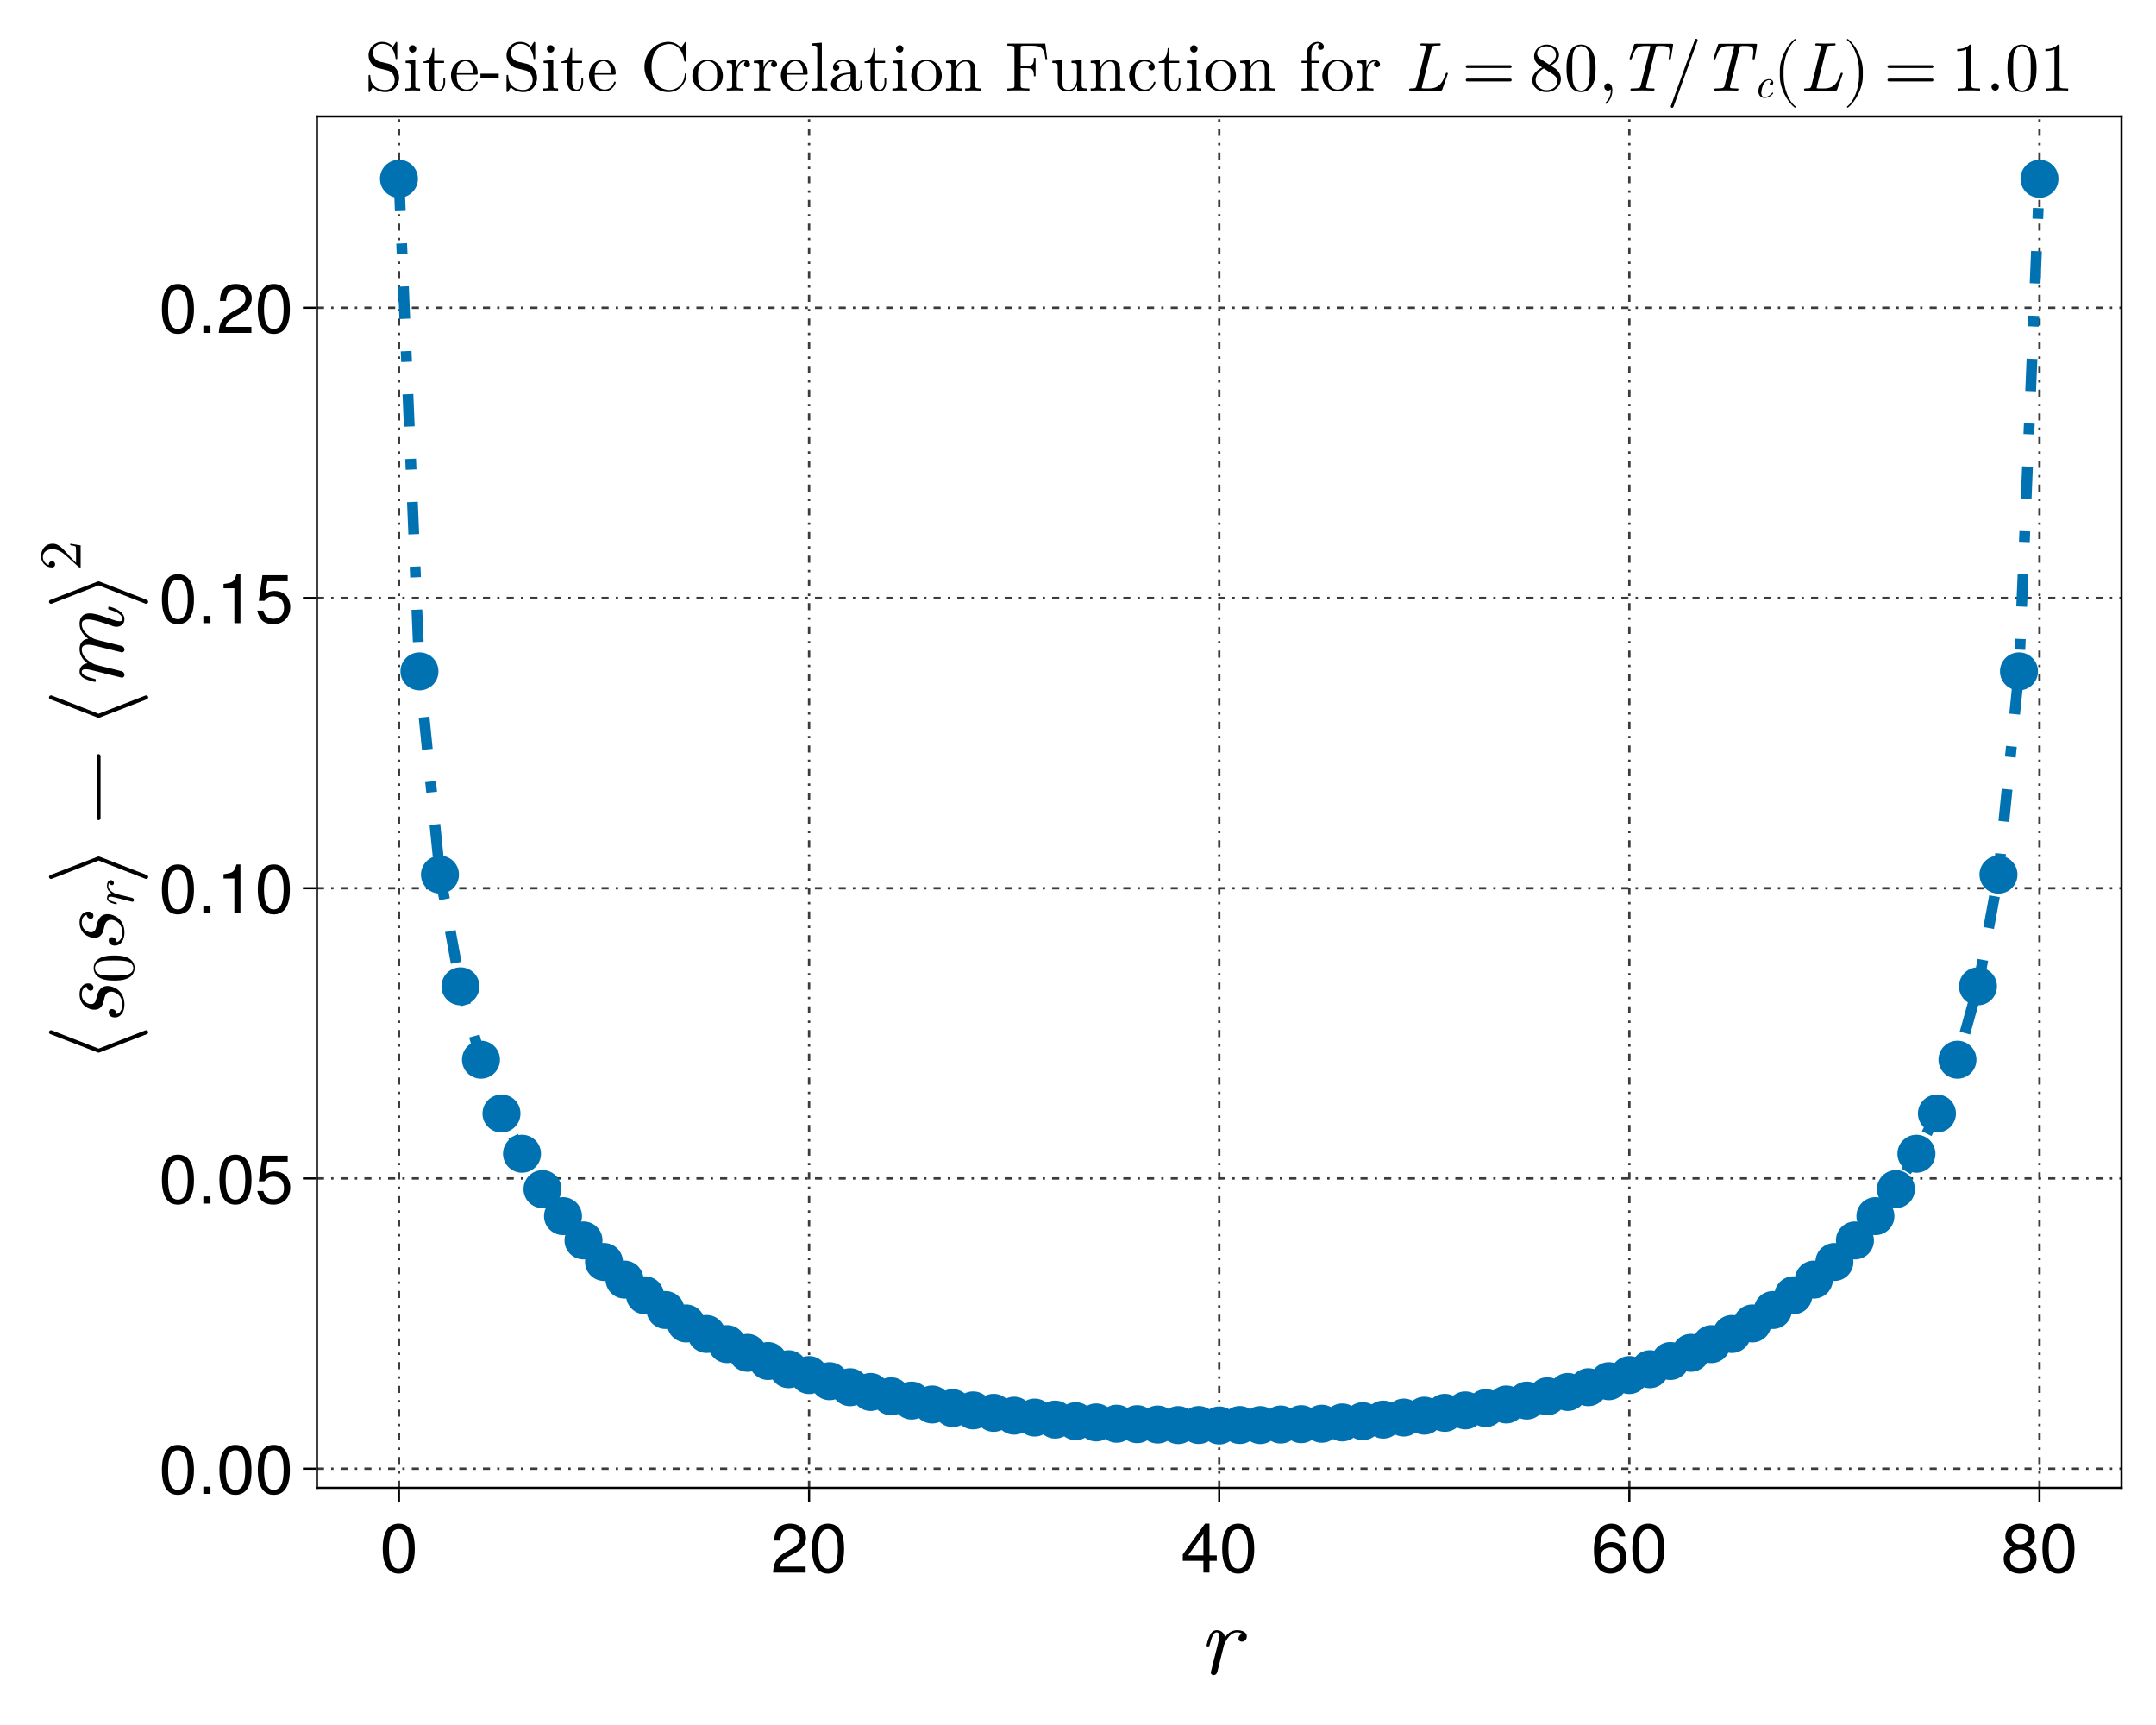 <?xml version="1.0" encoding="UTF-8"?>
<svg xmlns="http://www.w3.org/2000/svg" xmlns:xlink="http://www.w3.org/1999/xlink" width="750pt" height="600pt" viewBox="0 0 750 600" version="1.1">
<defs>
<g>
<symbol overflow="visible" id="glyph0-0-Pe679Ufx">
<path style="stroke:none;" d=""/>
</symbol>
<symbol overflow="visible" id="glyph0-1-Pe679Ufx">
<path style="stroke:none;" d="M 16.875 -13.078 C 16.875 -14.875 14.625 -15.25 13.484 -15.25 C 11.109 -15.25 9.859 -13.531 9.312 -12.766 C 8.938 -14.594 7.594 -15.25 6.453 -15.25 C 5.203 -15.25 4.516 -14.453 3.969 -13.422 C 3.312 -12.047 2.859 -9.938 2.859 -9.938 C 2.859 -9.594 3.203 -9.594 3.375 -9.594 C 3.828 -9.594 3.859 -9.625 4.031 -10.391 C 4.656 -12.797 5.312 -14.484 6.375 -14.484 C 7.281 -14.484 7.281 -13.484 7.281 -13.109 C 7.281 -12.562 7.172 -11.906 7.031 -11.344 L 4.453 -1 C 4.375 -0.797 4.344 -0.625 4.344 -0.516 C 4.344 -0.141 4.625 0.375 5.312 0.375 C 6.344 0.375 6.594 -0.625 6.656 -0.891 L 8.906 -9.938 C 8.938 -10.047 10.484 -14.484 13.453 -14.484 C 13.625 -14.484 14.594 -14.484 15.281 -14 C 14.078 -13.625 13.969 -12.531 13.969 -12.344 C 13.969 -11.906 14.281 -11.25 15.188 -11.25 C 15.797 -11.25 16.875 -11.734 16.875 -13.078 Z M 16.875 -13.078 "/>
</symbol>
<symbol overflow="visible" id="glyph1-0-Pe679Ufx">
<path style="stroke:none;" d="M 0.484 -17.5 C 0.484 -17.5 0.484 0 0.484 0 C 0.484 0 11.281 0 11.281 0 C 11.281 0 11.281 -17.5 11.281 -17.5 C 11.281 -17.5 0.484 -17.5 0.484 -17.5 Z M 1.734 -1.25 C 1.734 -1.25 1.734 -16.25 1.734 -16.25 C 1.734 -16.25 10.031 -16.25 10.031 -16.25 C 10.031 -16.25 10.031 -1.25 10.031 -1.25 C 10.031 -1.25 1.734 -1.25 1.734 -1.25 Z M 1.734 -1.25 "/>
</symbol>
<symbol overflow="visible" id="glyph1-1-Pe679Ufx">
<path style="stroke:none;" d="M 12.172 -8.188 C 12.172 -2.594 10.203 0.359 6.594 0.359 C 2.953 0.359 1.031 -2.594 1.031 -8.328 C 1.031 -14.047 2.922 -17.016 6.594 -17.016 C 10.297 -17.016 12.172 -14.094 12.172 -8.188 Z M 10.016 -8.375 C 10.016 -12.938 8.875 -15.141 6.594 -15.141 C 4.312 -15.141 3.188 -12.953 3.188 -8.297 C 3.188 -3.641 4.312 -1.391 6.547 -1.391 C 8.906 -1.391 10.016 -3.547 10.016 -8.375 Z M 10.016 -8.375 "/>
</symbol>
<symbol overflow="visible" id="glyph1-2-Pe679Ufx">
<path style="stroke:none;" d="M 12.266 -12.031 C 12.266 -9.938 11.047 -8.156 8.656 -6.891 C 8.656 -6.891 6.266 -5.594 6.266 -5.594 C 4.172 -4.375 3.406 -3.484 3.188 -2.094 C 3.188 -2.094 12.141 -2.094 12.141 -2.094 C 12.141 -2.094 12.141 0 12.141 0 C 12.141 0 0.812 0 0.812 0 C 1.016 -3.75 2.047 -5.359 5.594 -7.375 C 5.594 -7.375 7.797 -8.609 7.797 -8.609 C 9.312 -9.484 10.109 -10.625 10.109 -11.969 C 10.109 -13.797 8.656 -15.172 6.75 -15.172 C 4.656 -15.172 3.484 -13.969 3.312 -11.109 C 3.312 -11.109 1.203 -11.109 1.203 -11.109 C 1.312 -15.234 3.344 -17.016 6.812 -17.016 C 10.031 -17.016 12.266 -14.906 12.266 -12.031 Z M 12.266 -12.031 "/>
</symbol>
<symbol overflow="visible" id="glyph1-3-Pe679Ufx">
<path style="stroke:none;" d="M 12.312 -4.797 C 12.312 -1.703 9.953 0.359 6.594 0.359 C 3.234 0.359 0.891 -1.703 0.891 -4.828 C 0.891 -6.703 1.844 -8.016 3.797 -8.953 C 2.062 -10.031 1.484 -10.891 1.484 -12.484 C 1.484 -15.141 3.594 -17.016 6.594 -17.016 C 9.625 -17.016 11.719 -15.141 11.719 -12.484 C 11.719 -10.875 11.141 -10.016 9.391 -8.953 C 11.359 -8.016 12.312 -6.703 12.312 -4.797 Z M 9.547 -12.438 C 9.547 -14.094 8.406 -15.141 6.594 -15.141 C 4.828 -15.141 3.641 -14.094 3.641 -12.453 C 3.641 -10.844 4.828 -9.797 6.594 -9.797 C 8.375 -9.797 9.547 -10.844 9.547 -12.438 Z M 10.156 -4.781 C 10.156 -6.766 8.719 -8.016 6.594 -8.016 C 4.484 -8.016 3.047 -6.766 3.047 -4.781 C 3.047 -2.781 4.484 -1.516 6.547 -1.516 C 8.719 -1.516 10.156 -2.766 10.156 -4.781 Z M 10.156 -4.781 "/>
</symbol>
<symbol overflow="visible" id="glyph1-4-Pe679Ufx">
<path style="stroke:none;" d="M 12.312 -5.641 C 12.312 -2.047 9.906 0.359 6.484 0.359 C 3.453 0.359 1.531 -0.984 0.844 -4.375 C 0.844 -4.375 2.953 -4.375 2.953 -4.375 C 3.453 -2.453 4.578 -1.516 6.438 -1.516 C 8.734 -1.516 10.156 -2.906 10.156 -5.359 C 10.156 -7.875 8.719 -9.344 6.438 -9.344 C 5.109 -9.344 4.297 -8.922 3.312 -7.75 C 3.312 -7.75 1.375 -7.75 1.375 -7.75 C 1.375 -7.75 2.641 -16.656 2.641 -16.656 C 2.641 -16.656 11.422 -16.656 11.422 -16.656 C 11.422 -16.656 11.422 -14.562 11.422 -14.562 C 11.422 -14.562 4.344 -14.562 4.344 -14.562 C 4.344 -14.562 3.672 -10.172 3.672 -10.172 C 4.656 -10.891 5.609 -11.203 6.812 -11.203 C 10.078 -11.203 12.312 -9 12.312 -5.641 Z M 12.312 -5.641 "/>
</symbol>
<symbol overflow="visible" id="glyph2-0-Pe679Ufx">
<path style="stroke:none;" d="M 0.484 -17.5 C 0.484 -17.5 0.484 0 0.484 0 C 0.484 0 11.281 0 11.281 0 C 11.281 0 11.281 -17.5 11.281 -17.5 C 11.281 -17.5 0.484 -17.5 0.484 -17.5 Z M 1.734 -1.25 C 1.734 -1.25 1.734 -16.25 1.734 -16.25 C 1.734 -16.25 10.031 -16.25 10.031 -16.25 C 10.031 -16.25 10.031 -1.25 10.031 -1.25 C 10.031 -1.25 1.734 -1.25 1.734 -1.25 Z M 1.734 -1.25 "/>
</symbol>
<symbol overflow="visible" id="glyph2-1-Pe679Ufx">
<path style="stroke:none;" d="M 12.484 -4.078 C 12.484 -4.078 9.953 -4.078 9.953 -4.078 C 9.953 -4.078 9.953 0 9.953 0 C 9.953 0 7.844 0 7.844 0 C 7.844 0 7.844 -4.078 7.844 -4.078 C 7.844 -4.078 0.672 -4.078 0.672 -4.078 C 0.672 -4.078 0.672 -6.312 0.672 -6.312 C 0.672 -6.312 8.406 -17.016 8.406 -17.016 C 8.406 -17.016 9.953 -17.016 9.953 -17.016 C 9.953 -17.016 9.953 -5.969 9.953 -5.969 C 9.953 -5.969 12.484 -5.969 12.484 -5.969 C 12.484 -5.969 12.484 -4.078 12.484 -4.078 Z M 7.844 -5.969 C 7.844 -5.969 7.844 -13.422 7.844 -13.422 C 7.844 -13.422 2.516 -5.969 2.516 -5.969 C 2.516 -5.969 7.844 -5.969 7.844 -5.969 Z M 7.844 -5.969 "/>
</symbol>
<symbol overflow="visible" id="glyph3-0-Pe679Ufx">
<path style="stroke:none;" d="M 0.484 -17.5 C 0.484 -17.5 0.484 0 0.484 0 C 0.484 0 11.281 0 11.281 0 C 11.281 0 11.281 -17.5 11.281 -17.5 C 11.281 -17.5 0.484 -17.5 0.484 -17.5 Z M 1.734 -1.25 C 1.734 -1.25 1.734 -16.25 1.734 -16.25 C 1.734 -16.25 10.031 -16.25 10.031 -16.25 C 10.031 -16.25 10.031 -1.25 10.031 -1.25 C 10.031 -1.25 1.734 -1.25 1.734 -1.25 Z M 1.734 -1.25 "/>
</symbol>
<symbol overflow="visible" id="glyph3-1-Pe679Ufx">
<path style="stroke:none;" d="M 12.312 -5.281 C 12.312 -1.938 9.984 0.359 6.75 0.359 C 2.859 0.359 1.031 -2.453 1.031 -7.75 C 1.031 -13.688 3.172 -17.016 7.125 -17.016 C 9.719 -17.016 11.547 -15.359 11.953 -12.578 C 11.953 -12.578 9.844 -12.578 9.844 -12.578 C 9.5 -14.203 8.469 -15.141 6.984 -15.141 C 4.562 -15.141 3.219 -12.844 3.188 -8.688 C 4.109 -9.938 5.422 -10.578 7.109 -10.578 C 10.156 -10.578 12.312 -8.453 12.312 -5.281 Z M 10.156 -5.109 C 10.156 -7.391 8.875 -8.719 6.844 -8.719 C 4.75 -8.719 3.312 -7.344 3.312 -5.234 C 3.312 -3.047 4.797 -1.516 6.766 -1.516 C 8.719 -1.516 10.156 -2.969 10.156 -5.109 Z M 10.156 -5.109 "/>
</symbol>
<symbol overflow="visible" id="glyph4-0-Pe679Ufx">
<path style="stroke:none;" d=""/>
</symbol>
<symbol overflow="visible" id="glyph4-1-Pe679Ufx">
<path style="stroke:none;" d="M 7.938 -11.594 C 7.828 -11.594 7.766 -11.594 7.688 -11.562 L -8.625 -5.203 L -24.938 -11.562 C -25.016 -11.594 -25.078 -11.594 -25.188 -11.594 C -25.562 -11.594 -25.875 -11.281 -25.875 -10.906 C -25.875 -10.625 -25.703 -10.344 -25.422 -10.25 L -8.859 -3.828 C -8.797 -3.797 -8.734 -3.797 -8.625 -3.797 C -8.516 -3.797 -8.453 -3.797 -8.391 -3.828 L 8.172 -10.25 C 8.453 -10.344 8.625 -10.625 8.625 -10.906 C 8.625 -11.281 8.312 -11.594 7.938 -11.594 Z M 7.938 -11.594 "/>
</symbol>
<symbol overflow="visible" id="glyph5-0-Pe679Ufx">
<path style="stroke:none;" d=""/>
</symbol>
<symbol overflow="visible" id="glyph5-1-Pe679Ufx">
<path style="stroke:none;" d="M -5.422 -13.562 C -8.422 -13.562 -9.031 -10.875 -9.344 -9.453 C -9.562 -8.484 -9.828 -7.25 -11.312 -7.25 C -12.141 -7.25 -14.484 -7.969 -14.484 -10.734 C -14.484 -11.656 -14.141 -12.938 -12.797 -13.312 C -12.656 -12.219 -11.734 -11.938 -11.391 -11.938 C -11 -11.938 -10.422 -12.141 -10.422 -12.969 C -10.422 -13.562 -10.828 -14.453 -12.312 -14.453 C -13.906 -14.453 -15.25 -13.047 -15.25 -10.766 C -15.25 -6.734 -11.938 -5.312 -10.141 -5.312 C -7.484 -5.312 -7 -7.562 -6.797 -8.516 C -6.453 -10.047 -6.109 -11.594 -4.25 -11.594 C -3.141 -11.594 -0.375 -10.656 -0.375 -7.109 C -0.375 -6.344 -0.547 -4.344 -2.312 -3.797 C -2.484 -5.547 -4 -5.547 -4 -5.547 C -4.656 -5.547 -5.109 -5.109 -5.109 -4.375 C -5.109 -3.594 -4.516 -2.625 -2.969 -2.625 C -0.859 -2.625 0.375 -4.625 0.375 -7.078 C 0.375 -12.25 -3.828 -13.562 -5.422 -13.562 Z M -5.422 -13.562 "/>
</symbol>
<symbol overflow="visible" id="glyph6-0-Pe679Ufx">
<path style="stroke:none;" d=""/>
</symbol>
<symbol overflow="visible" id="glyph6-1-Pe679Ufx">
<path style="stroke:none;" d="M -6.625 -9.516 C -8.281 -9.516 -9.938 -9.422 -11.469 -8.688 C -13.453 -7.75 -13.781 -6.047 -13.781 -5.172 C -13.781 -3.938 -13.25 -2.422 -11.328 -1.578 C -9.891 -0.906 -8.281 -0.812 -6.625 -0.812 C -5.078 -0.812 -3.203 -0.891 -1.641 -1.734 C 0.047 -2.625 0.453 -4.141 0.453 -5.156 C 0.453 -6.266 0.016 -7.844 -1.953 -8.75 C -3.375 -9.422 -4.984 -9.516 -6.625 -9.516 Z M -6.875 -7.812 C -5.328 -7.812 -3.906 -7.812 -2.594 -7.578 C -0.625 -7.266 0 -6.094 0 -5.156 C 0 -4.344 -0.516 -3.125 -2.5 -2.75 C -3.75 -2.531 -5.656 -2.531 -6.875 -2.531 C -8.203 -2.531 -9.562 -2.531 -10.688 -2.688 C -13.141 -3.078 -13.328 -4.641 -13.328 -5.156 C -13.328 -5.844 -12.953 -7.203 -10.906 -7.594 C -9.75 -7.812 -8.172 -7.812 -6.875 -7.812 Z M -6.875 -7.812 "/>
</symbol>
<symbol overflow="visible" id="glyph7-0-Pe679Ufx">
<path style="stroke:none;" d=""/>
</symbol>
<symbol overflow="visible" id="glyph7-1-Pe679Ufx">
<path style="stroke:none;" d="M -5.422 -13.562 C -8.422 -13.562 -9.031 -10.875 -9.344 -9.453 C -9.562 -8.484 -9.828 -7.25 -11.312 -7.25 C -12.141 -7.25 -14.484 -7.969 -14.484 -10.734 C -14.484 -11.656 -14.141 -12.938 -12.797 -13.312 C -12.656 -12.219 -11.734 -11.938 -11.391 -11.938 C -11 -11.938 -10.422 -12.141 -10.422 -12.969 C -10.422 -13.562 -10.828 -14.453 -12.312 -14.453 C -13.906 -14.453 -15.25 -13.047 -15.25 -10.766 C -15.25 -6.734 -11.938 -5.312 -10.141 -5.312 C -7.484 -5.312 -7 -7.562 -6.797 -8.516 C -6.453 -10.047 -6.109 -11.594 -4.25 -11.594 C -3.141 -11.594 -0.375 -10.656 -0.375 -7.109 C -0.375 -6.344 -0.547 -4.344 -2.312 -3.797 C -2.484 -5.547 -4 -5.547 -4 -5.547 C -4.656 -5.547 -5.109 -5.109 -5.109 -4.375 C -5.109 -3.594 -4.516 -2.625 -2.969 -2.625 C -0.859 -2.625 0.375 -4.625 0.375 -7.078 C 0.375 -12.25 -3.828 -13.562 -5.422 -13.562 Z M -5.422 -13.562 "/>
</symbol>
<symbol overflow="visible" id="glyph8-0-Pe679Ufx">
<path style="stroke:none;" d=""/>
</symbol>
<symbol overflow="visible" id="glyph8-1-Pe679Ufx">
<path style="stroke:none;" d="M -7.844 -10.125 C -8.922 -10.125 -9.156 -8.781 -9.156 -8.094 C -9.156 -6.672 -8.109 -5.922 -7.656 -5.594 C -8.75 -5.359 -9.156 -4.547 -9.156 -3.875 C -9.156 -3.125 -8.672 -2.719 -8.047 -2.375 C -7.219 -1.984 -5.969 -1.719 -5.969 -1.719 C -5.75 -1.719 -5.75 -1.922 -5.75 -2.031 C -5.75 -2.297 -5.781 -2.312 -6.234 -2.422 C -7.688 -2.797 -8.688 -3.188 -8.688 -3.828 C -8.688 -4.375 -8.094 -4.375 -7.859 -4.375 C -7.531 -4.375 -7.141 -4.312 -6.812 -4.219 L -0.594 -2.672 C -0.469 -2.625 -0.375 -2.609 -0.312 -2.609 C -0.078 -2.609 0.234 -2.781 0.234 -3.188 C 0.234 -3.812 -0.375 -3.953 -0.531 -4 L -5.969 -5.344 C -6.031 -5.359 -8.688 -6.297 -8.688 -8.078 C -8.688 -8.172 -8.688 -8.75 -8.406 -9.172 C -8.172 -8.453 -7.516 -8.391 -7.406 -8.391 C -7.141 -8.391 -6.75 -8.578 -6.75 -9.109 C -6.75 -9.484 -7.031 -10.125 -7.844 -10.125 Z M -7.844 -10.125 "/>
</symbol>
<symbol overflow="visible" id="glyph9-0-Pe679Ufx">
<path style="stroke:none;" d=""/>
</symbol>
<symbol overflow="visible" id="glyph9-1-Pe679Ufx">
<path style="stroke:none;" d="M -8.859 -9.594 L -25.422 -3.172 C -25.703 -3.078 -25.875 -2.797 -25.875 -2.516 C -25.875 -2.141 -25.562 -1.828 -25.188 -1.828 C -25.078 -1.828 -25.016 -1.828 -24.938 -1.859 L -8.625 -8.219 L 7.688 -1.859 C 7.766 -1.828 7.828 -1.828 7.938 -1.828 C 8.312 -1.828 8.625 -2.141 8.625 -2.516 C 8.625 -2.797 8.453 -3.078 8.172 -3.172 L -8.391 -9.594 C -8.453 -9.625 -8.516 -9.625 -8.625 -9.625 C -8.734 -9.625 -8.797 -9.625 -8.859 -9.594 Z M -8.859 -9.594 "/>
</symbol>
<symbol overflow="visible" id="glyph9-2-Pe679Ufx">
<path style="stroke:none;" d="M 7.938 -11.594 C 7.828 -11.594 7.766 -11.594 7.688 -11.562 L -8.625 -5.203 L -24.938 -11.562 C -25.016 -11.594 -25.078 -11.594 -25.188 -11.594 C -25.562 -11.594 -25.875 -11.281 -25.875 -10.906 C -25.875 -10.625 -25.703 -10.344 -25.422 -10.25 L -8.859 -3.828 C -8.797 -3.797 -8.734 -3.797 -8.625 -3.797 C -8.516 -3.797 -8.453 -3.797 -8.391 -3.828 L 8.172 -10.25 C 8.453 -10.344 8.625 -10.625 8.625 -10.906 C 8.625 -11.281 8.312 -11.594 7.938 -11.594 Z M 7.938 -11.594 "/>
</symbol>
<symbol overflow="visible" id="glyph10-0-Pe679Ufx">
<path style="stroke:none;" d=""/>
</symbol>
<symbol overflow="visible" id="glyph10-1-Pe679Ufx">
<path style="stroke:none;" d="M -8.625 -24.906 C -9 -24.906 -9.312 -24.594 -9.312 -24.219 L -9.312 -2.625 C -9.312 -2.25 -9 -1.938 -8.625 -1.938 C -8.25 -1.938 -7.938 -2.25 -7.938 -2.625 L -7.938 -24.219 C -7.938 -24.594 -8.25 -24.906 -8.625 -24.906 Z M -8.625 -24.906 "/>
</symbol>
<symbol overflow="visible" id="glyph11-0-Pe679Ufx">
<path style="stroke:none;" d=""/>
</symbol>
<symbol overflow="visible" id="glyph11-1-Pe679Ufx">
<path style="stroke:none;" d="M -4.938 -29.047 C -5.281 -29.047 -5.281 -28.766 -5.281 -28.531 C -5.281 -28.078 -5.203 -28.078 -4.688 -27.938 C -3.766 -27.672 -0.375 -26.734 -0.375 -24.734 C -0.375 -24.016 -0.891 -23.984 -1.375 -23.984 C -2.25 -23.984 -3.141 -24.328 -3.969 -24.594 C -5.797 -25.281 -9.656 -26.703 -11.656 -26.703 C -14.562 -26.703 -15.25 -24.703 -15.25 -23.078 C -15.25 -20.672 -13.734 -18.938 -12.219 -17.906 C -14.594 -17.625 -15.25 -15.828 -15.25 -14.281 C -15.25 -12.219 -14.109 -10.516 -12.531 -9.344 C -14.219 -9.109 -15.25 -7.938 -15.25 -6.453 C -15.25 -5.203 -14.453 -4.516 -13.422 -3.969 C -12.047 -3.312 -9.938 -2.859 -9.938 -2.859 C -9.594 -2.859 -9.594 -3.203 -9.594 -3.375 C -9.594 -3.828 -9.625 -3.859 -10.391 -4.031 C -12.797 -4.656 -14.484 -5.312 -14.484 -6.375 C -14.484 -7.281 -13.484 -7.281 -13.109 -7.281 C -12.562 -7.281 -11.906 -7.172 -11.344 -7.031 L -1 -4.453 C -0.797 -4.375 -0.625 -4.344 -0.516 -4.344 C -0.141 -4.344 0.375 -4.625 0.375 -5.312 C 0.375 -5.734 0.141 -6.312 -0.516 -6.562 L -6.031 -7.938 C -6.797 -8.109 -7.516 -8.312 -8.281 -8.484 C -9.969 -8.938 -10.047 -8.938 -10.766 -9.344 C -12.484 -10.344 -14.484 -11.828 -14.484 -14.219 C -14.484 -15.797 -12.734 -15.797 -12.219 -15.797 C -11.281 -15.797 -10.281 -15.562 -9.969 -15.484 L -1 -13.25 C -0.797 -13.172 -0.625 -13.141 -0.516 -13.141 C -0.141 -13.141 0.375 -13.422 0.375 -14.109 C 0.375 -14.531 0.141 -15.109 -0.516 -15.359 L -6.031 -16.734 C -6.797 -16.906 -7.516 -17.109 -8.281 -17.281 C -9.969 -17.734 -10.047 -17.734 -10.766 -18.141 C -12.484 -19.141 -14.484 -20.625 -14.484 -23.016 C -14.484 -24.594 -12.734 -24.594 -12.219 -24.594 C -10.078 -24.594 -5.969 -23.078 -4.594 -22.594 C -3.422 -22.156 -3.109 -22.047 -2.375 -22.047 C -0.859 -22.047 0.375 -23.016 0.375 -24.672 C 0.375 -27.875 -4.766 -29.047 -4.938 -29.047 Z M -4.938 -29.047 "/>
</symbol>
<symbol overflow="visible" id="glyph12-0-Pe679Ufx">
<path style="stroke:none;" d=""/>
</symbol>
<symbol overflow="visible" id="glyph12-1-Pe679Ufx">
<path style="stroke:none;" d="M -8.859 -9.594 L -25.422 -3.172 C -25.703 -3.078 -25.875 -2.797 -25.875 -2.516 C -25.875 -2.141 -25.562 -1.828 -25.188 -1.828 C -25.078 -1.828 -25.016 -1.828 -24.938 -1.859 L -8.625 -8.219 L 7.688 -1.859 C 7.766 -1.828 7.828 -1.828 7.938 -1.828 C 8.312 -1.828 8.625 -2.141 8.625 -2.516 C 8.625 -2.797 8.453 -3.078 8.172 -3.172 L -8.391 -9.594 C -8.453 -9.625 -8.516 -9.625 -8.625 -9.625 C -8.734 -9.625 -8.797 -9.625 -8.859 -9.594 Z M -8.859 -9.594 "/>
</symbol>
<symbol overflow="visible" id="glyph13-0-Pe679Ufx">
<path style="stroke:none;" d=""/>
</symbol>
<symbol overflow="visible" id="glyph13-1-Pe679Ufx">
<path style="stroke:none;" d="M -3.609 -9.297 L -3.609 -8.781 C -2.984 -8.672 -2.062 -8.531 -1.766 -8.328 C -1.594 -8.172 -1.594 -6.812 -1.594 -6.359 L -1.594 -2.625 L -3.719 -4.828 C -6.578 -8.047 -7.703 -9.297 -9.766 -9.297 C -12.125 -9.297 -13.781 -7.438 -13.781 -4.906 C -13.781 -2.562 -11.891 -1.031 -10.047 -1.031 C -8.875 -1.031 -8.875 -2.062 -8.875 -2.125 C -8.875 -2.484 -9.125 -3.203 -9.984 -3.203 C -10.516 -3.203 -11.062 -2.844 -11.062 -2.109 C -11.062 -1.953 -11.062 -1.906 -11.031 -1.844 C -12.375 -2.312 -13.141 -3.438 -13.141 -4.641 C -13.141 -6.516 -11.469 -7.406 -9.766 -7.406 C -8.109 -7.406 -6.484 -6.375 -5.203 -5.234 L -0.766 -1.266 C -0.531 -1.031 -0.5 -1.031 0 -1.031 L 0 -8.719 Z M -3.609 -9.297 "/>
</symbol>
<symbol overflow="visible" id="glyph14-0-Pe679Ufx">
<path style="stroke:none;" d="M 0.484 -17.5 C 0.484 -17.5 0.484 0 0.484 0 C 0.484 0 11.281 0 11.281 0 C 11.281 0 11.281 -17.5 11.281 -17.5 C 11.281 -17.5 0.484 -17.5 0.484 -17.5 Z M 1.734 -1.25 C 1.734 -1.25 1.734 -16.25 1.734 -16.25 C 1.734 -16.25 10.031 -16.25 10.031 -16.25 C 10.031 -16.25 10.031 -1.25 10.031 -1.25 C 10.031 -1.25 1.734 -1.25 1.734 -1.25 Z M 1.734 -1.25 "/>
</symbol>
<symbol overflow="visible" id="glyph14-1-Pe679Ufx">
<path style="stroke:none;" d="M 4.578 0 C 4.578 0 2.094 0 2.094 0 C 2.094 0 2.094 -2.5 2.094 -2.5 C 2.094 -2.5 4.578 -2.5 4.578 -2.5 C 4.578 -2.5 4.578 0 4.578 0 Z M 4.578 0 "/>
</symbol>
<symbol overflow="visible" id="glyph14-2-Pe679Ufx">
<path style="stroke:none;" d="M 12.172 -8.188 C 12.172 -2.594 10.203 0.359 6.594 0.359 C 2.953 0.359 1.031 -2.594 1.031 -8.328 C 1.031 -14.047 2.922 -17.016 6.594 -17.016 C 10.297 -17.016 12.172 -14.094 12.172 -8.188 Z M 10.016 -8.375 C 10.016 -12.938 8.875 -15.141 6.594 -15.141 C 4.312 -15.141 3.188 -12.953 3.188 -8.297 C 3.188 -3.641 4.312 -1.391 6.547 -1.391 C 8.906 -1.391 10.016 -3.547 10.016 -8.375 Z M 10.016 -8.375 "/>
</symbol>
<symbol overflow="visible" id="glyph14-3-Pe679Ufx">
<path style="stroke:none;" d="M 8.328 0 C 8.328 0 6.219 0 6.219 0 C 6.219 0 6.219 -12.125 6.219 -12.125 C 6.219 -12.125 2.453 -12.125 2.453 -12.125 C 2.453 -12.125 2.453 -13.625 2.453 -13.625 C 5.719 -14.047 6.188 -14.406 6.938 -17.016 C 6.938 -17.016 8.328 -17.016 8.328 -17.016 C 8.328 -17.016 8.328 0 8.328 0 Z M 8.328 0 "/>
</symbol>
<symbol overflow="visible" id="glyph15-0-Pe679Ufx">
<path style="stroke:none;" d="M 0.484 -17.5 C 0.484 -17.5 0.484 0 0.484 0 C 0.484 0 11.281 0 11.281 0 C 11.281 0 11.281 -17.5 11.281 -17.5 C 11.281 -17.5 0.484 -17.5 0.484 -17.5 Z M 1.734 -1.25 C 1.734 -1.25 1.734 -16.25 1.734 -16.25 C 1.734 -16.25 10.031 -16.25 10.031 -16.25 C 10.031 -16.25 10.031 -1.25 10.031 -1.25 C 10.031 -1.25 1.734 -1.25 1.734 -1.25 Z M 1.734 -1.25 "/>
</symbol>
<symbol overflow="visible" id="glyph15-1-Pe679Ufx">
<path style="stroke:none;" d="M 12.172 -8.188 C 12.172 -2.594 10.203 0.359 6.594 0.359 C 2.953 0.359 1.031 -2.594 1.031 -8.328 C 1.031 -14.047 2.922 -17.016 6.594 -17.016 C 10.297 -17.016 12.172 -14.094 12.172 -8.188 Z M 10.016 -8.375 C 10.016 -12.938 8.875 -15.141 6.594 -15.141 C 4.312 -15.141 3.188 -12.953 3.188 -8.297 C 3.188 -3.641 4.312 -1.391 6.547 -1.391 C 8.906 -1.391 10.016 -3.547 10.016 -8.375 Z M 10.016 -8.375 "/>
</symbol>
<symbol overflow="visible" id="glyph16-0-Pe679Ufx">
<path style="stroke:none;" d="M 0.484 -17.5 C 0.484 -17.5 0.484 0 0.484 0 C 0.484 0 11.281 0 11.281 0 C 11.281 0 11.281 -17.5 11.281 -17.5 C 11.281 -17.5 0.484 -17.5 0.484 -17.5 Z M 1.734 -1.25 C 1.734 -1.25 1.734 -16.25 1.734 -16.25 C 1.734 -16.25 10.031 -16.25 10.031 -16.25 C 10.031 -16.25 10.031 -1.25 10.031 -1.25 C 10.031 -1.25 1.734 -1.25 1.734 -1.25 Z M 1.734 -1.25 "/>
</symbol>
<symbol overflow="visible" id="glyph16-1-Pe679Ufx">
<path style="stroke:none;" d="M 4.578 0 C 4.578 0 2.094 0 2.094 0 C 2.094 0 2.094 -2.5 2.094 -2.5 C 2.094 -2.5 4.578 -2.5 4.578 -2.5 C 4.578 -2.5 4.578 0 4.578 0 Z M 4.578 0 "/>
</symbol>
<symbol overflow="visible" id="glyph16-2-Pe679Ufx">
<path style="stroke:none;" d="M 8.328 0 C 8.328 0 6.219 0 6.219 0 C 6.219 0 6.219 -12.125 6.219 -12.125 C 6.219 -12.125 2.453 -12.125 2.453 -12.125 C 2.453 -12.125 2.453 -13.625 2.453 -13.625 C 5.719 -14.047 6.188 -14.406 6.938 -17.016 C 6.938 -17.016 8.328 -17.016 8.328 -17.016 C 8.328 -17.016 8.328 0 8.328 0 Z M 8.328 0 "/>
</symbol>
<symbol overflow="visible" id="glyph17-0-Pe679Ufx">
<path style="stroke:none;" d="M 0.484 -17.5 C 0.484 -17.5 0.484 0 0.484 0 C 0.484 0 11.281 0 11.281 0 C 11.281 0 11.281 -17.5 11.281 -17.5 C 11.281 -17.5 0.484 -17.5 0.484 -17.5 Z M 1.734 -1.25 C 1.734 -1.25 1.734 -16.25 1.734 -16.25 C 1.734 -16.25 10.031 -16.25 10.031 -16.25 C 10.031 -16.25 10.031 -1.25 10.031 -1.25 C 10.031 -1.25 1.734 -1.25 1.734 -1.25 Z M 1.734 -1.25 "/>
</symbol>
<symbol overflow="visible" id="glyph17-1-Pe679Ufx">
<path style="stroke:none;" d="M 12.172 -8.188 C 12.172 -2.594 10.203 0.359 6.594 0.359 C 2.953 0.359 1.031 -2.594 1.031 -8.328 C 1.031 -14.047 2.922 -17.016 6.594 -17.016 C 10.297 -17.016 12.172 -14.094 12.172 -8.188 Z M 10.016 -8.375 C 10.016 -12.938 8.875 -15.141 6.594 -15.141 C 4.312 -15.141 3.188 -12.953 3.188 -8.297 C 3.188 -3.641 4.312 -1.391 6.547 -1.391 C 8.906 -1.391 10.016 -3.547 10.016 -8.375 Z M 10.016 -8.375 "/>
</symbol>
<symbol overflow="visible" id="glyph18-0-Pe679Ufx">
<path style="stroke:none;" d="M 0.484 -17.5 C 0.484 -17.5 0.484 0 0.484 0 C 0.484 0 11.281 0 11.281 0 C 11.281 0 11.281 -17.5 11.281 -17.5 C 11.281 -17.5 0.484 -17.5 0.484 -17.5 Z M 1.734 -1.25 C 1.734 -1.25 1.734 -16.25 1.734 -16.25 C 1.734 -16.25 10.031 -16.25 10.031 -16.25 C 10.031 -16.25 10.031 -1.25 10.031 -1.25 C 10.031 -1.25 1.734 -1.25 1.734 -1.25 Z M 1.734 -1.25 "/>
</symbol>
<symbol overflow="visible" id="glyph18-1-Pe679Ufx">
<path style="stroke:none;" d="M 4.578 0 C 4.578 0 2.094 0 2.094 0 C 2.094 0 2.094 -2.5 2.094 -2.5 C 2.094 -2.5 4.578 -2.5 4.578 -2.5 C 4.578 -2.5 4.578 0 4.578 0 Z M 4.578 0 "/>
</symbol>
<symbol overflow="visible" id="glyph18-2-Pe679Ufx">
<path style="stroke:none;" d="M 12.266 -12.031 C 12.266 -9.938 11.047 -8.156 8.656 -6.891 C 8.656 -6.891 6.266 -5.594 6.266 -5.594 C 4.172 -4.375 3.406 -3.484 3.188 -2.094 C 3.188 -2.094 12.141 -2.094 12.141 -2.094 C 12.141 -2.094 12.141 0 12.141 0 C 12.141 0 0.812 0 0.812 0 C 1.016 -3.75 2.047 -5.359 5.594 -7.375 C 5.594 -7.375 7.797 -8.609 7.797 -8.609 C 9.312 -9.484 10.109 -10.625 10.109 -11.969 C 10.109 -13.797 8.656 -15.172 6.75 -15.172 C 4.656 -15.172 3.484 -13.969 3.312 -11.109 C 3.312 -11.109 1.203 -11.109 1.203 -11.109 C 1.312 -15.234 3.344 -17.016 6.812 -17.016 C 10.031 -17.016 12.266 -14.906 12.266 -12.031 Z M 12.266 -12.031 "/>
</symbol>
<symbol overflow="visible" id="glyph19-0-Pe679Ufx">
<path style="stroke:none;" d=""/>
</symbol>
<symbol overflow="visible" id="glyph19-1-Pe679Ufx">
<path style="stroke:none;" d="M 11.969 -4.469 C 11.969 -6.859 10.391 -8.828 8.375 -9.312 L 5.297 -10.062 C 3.812 -10.422 2.875 -11.719 2.875 -13.109 C 2.875 -14.781 4.172 -16.25 6.047 -16.25 C 10.062 -16.25 10.578 -12.312 10.734 -11.234 C 10.75 -11.094 10.75 -10.938 11.016 -10.938 C 11.328 -10.938 11.328 -11.062 11.328 -11.516 L 11.328 -16.344 C 11.328 -16.75 11.328 -16.922 11.062 -16.922 C 10.891 -16.922 10.875 -16.891 10.703 -16.609 L 9.859 -15.234 C 9.141 -15.938 8.156 -16.922 6.031 -16.922 C 3.359 -16.922 1.344 -14.812 1.344 -12.266 C 1.344 -10.266 2.609 -8.516 4.484 -7.875 C 4.75 -7.781 5.969 -7.484 7.656 -7.078 C 8.297 -6.906 9.031 -6.75 9.703 -5.859 C 10.203 -5.234 10.438 -4.438 10.438 -3.641 C 10.438 -1.938 9.234 -0.219 7.219 -0.219 C 6.531 -0.219 4.703 -0.344 3.438 -1.516 C 2.047 -2.812 1.969 -4.344 1.938 -5.203 C 1.922 -5.453 1.734 -5.453 1.656 -5.453 C 1.344 -5.453 1.344 -5.281 1.344 -4.844 L 1.344 -0.047 C 1.344 0.359 1.344 0.531 1.609 0.531 C 1.781 0.531 1.797 0.484 1.969 0.219 C 1.969 0.219 2.047 0.125 2.828 -1.156 C 3.578 -0.344 5.109 0.531 7.25 0.531 C 10.062 0.531 11.969 -1.828 11.969 -4.469 Z M 11.969 -4.469 "/>
</symbol>
<symbol overflow="visible" id="glyph19-2-Pe679Ufx">
<path style="stroke:none;" d="M 6.625 -4.484 L 6.625 -5.875 L 0.266 -5.875 L 0.266 -4.484 Z M 6.625 -4.484 "/>
</symbol>
<symbol overflow="visible" id="glyph19-3-Pe679Ufx">
<path style="stroke:none;" d="M 5.922 0 L 5.922 -0.75 C 4.344 -0.75 4.25 -0.859 4.25 -1.797 L 4.25 -10.609 L 0.891 -10.344 L 0.891 -9.594 C 2.453 -9.594 2.656 -9.453 2.656 -8.281 L 2.656 -1.828 C 2.656 -0.75 2.406 -0.75 0.797 -0.75 L 0.797 0 L 3.438 -0.078 C 4.266 -0.078 5.109 -0.031 5.922 0 Z M 4.609 -14.5 C 4.609 -15.141 4.062 -15.766 3.344 -15.766 C 2.516 -15.766 2.047 -15.094 2.047 -14.5 C 2.047 -13.844 2.594 -13.219 3.312 -13.219 C 4.125 -13.219 4.609 -13.891 4.609 -14.5 Z M 4.609 -14.5 "/>
</symbol>
<symbol overflow="visible" id="glyph20-0-Pe679Ufx">
<path style="stroke:none;" d=""/>
</symbol>
<symbol overflow="visible" id="glyph20-1-Pe679Ufx">
<path style="stroke:none;" d="M 5.922 0 L 5.922 -0.75 C 4.344 -0.75 4.25 -0.859 4.25 -1.797 L 4.25 -10.609 L 0.891 -10.344 L 0.891 -9.594 C 2.453 -9.594 2.656 -9.453 2.656 -8.281 L 2.656 -1.828 C 2.656 -0.75 2.406 -0.75 0.797 -0.75 L 0.797 0 L 3.438 -0.078 C 4.266 -0.078 5.109 -0.031 5.922 0 Z M 4.609 -14.5 C 4.609 -15.141 4.062 -15.766 3.344 -15.766 C 2.516 -15.766 2.047 -15.094 2.047 -14.5 C 2.047 -13.844 2.594 -13.219 3.312 -13.219 C 4.125 -13.219 4.609 -13.891 4.609 -14.5 Z M 4.609 -14.5 "/>
</symbol>
<symbol overflow="visible" id="glyph20-2-Pe679Ufx">
<path style="stroke:none;" d="M 7.969 -2.969 L 7.969 -4.344 L 7.375 -4.344 L 7.375 -3.031 C 7.375 -1.25 6.641 -0.344 5.766 -0.344 C 4.156 -0.344 4.156 -2.516 4.156 -2.922 L 4.156 -9.594 L 7.578 -9.594 L 7.578 -10.344 L 4.156 -10.344 L 4.156 -14.766 L 3.547 -14.766 C 3.531 -12.797 2.812 -10.219 0.453 -10.125 L 0.453 -9.594 L 2.5 -9.594 L 2.5 -2.969 C 2.5 -0.031 4.734 0.266 5.594 0.266 C 7.297 0.266 7.969 -1.438 7.969 -2.969 Z M 7.969 -2.969 "/>
</symbol>
<symbol overflow="visible" id="glyph20-3-Pe679Ufx">
<path style="stroke:none;" d="M 9.953 -2.859 C 9.953 -3.094 9.766 -3.141 9.641 -3.141 C 9.438 -3.141 9.391 -3 9.344 -2.812 C 8.5 -0.344 6.344 -0.344 6.094 -0.344 C 4.891 -0.344 3.938 -1.062 3.391 -1.938 C 2.656 -3.094 2.656 -4.688 2.656 -5.547 L 9.359 -5.547 C 9.891 -5.547 9.953 -5.547 9.953 -6.047 C 9.953 -8.422 8.656 -10.75 5.656 -10.75 C 2.875 -10.75 0.672 -8.281 0.672 -5.281 C 0.672 -2.062 3.188 0.266 5.953 0.266 C 8.875 0.266 9.953 -2.406 9.953 -2.859 Z M 8.375 -6.047 L 2.688 -6.047 C 2.828 -9.625 4.844 -10.219 5.656 -10.219 C 8.141 -10.219 8.375 -6.984 8.375 -6.047 Z M 8.375 -6.047 "/>
</symbol>
<symbol overflow="visible" id="glyph20-4-Pe679Ufx">
<path style="stroke:none;" d=""/>
</symbol>
<symbol overflow="visible" id="glyph20-5-Pe679Ufx">
<path style="stroke:none;" d="M 11.297 -5.141 C 11.297 -8.203 8.906 -10.75 6 -10.75 C 3 -10.75 0.672 -8.141 0.672 -5.141 C 0.672 -2.047 3.172 0.266 5.969 0.266 C 8.875 0.266 11.297 -2.094 11.297 -5.141 Z M 9.312 -5.328 C 9.312 -4.469 9.312 -3.172 8.781 -2.109 C 8.25 -1.031 7.203 -0.344 6 -0.344 C 4.969 -0.344 3.906 -0.844 3.266 -1.938 C 2.656 -3 2.656 -4.469 2.656 -5.328 C 2.656 -6.266 2.656 -7.562 3.234 -8.609 C 3.891 -9.719 5.016 -10.219 5.969 -10.219 C 7.031 -10.219 8.062 -9.703 8.688 -8.656 C 9.312 -7.625 9.312 -6.234 9.312 -5.328 Z M 9.312 -5.328 "/>
</symbol>
<symbol overflow="visible" id="glyph20-6-Pe679Ufx">
<path style="stroke:none;" d="M 8.734 -9.141 C 8.734 -9.906 7.984 -10.609 6.953 -10.609 C 5.203 -10.609 4.344 -9 4.016 -7.969 L 4.016 -10.609 L 0.672 -10.344 L 0.672 -9.594 C 2.359 -9.594 2.547 -9.438 2.547 -8.25 L 2.547 -1.828 C 2.547 -0.75 2.281 -0.75 0.672 -0.75 L 0.672 0 L 3.406 -0.078 C 4.375 -0.078 5.5 -0.078 6.453 0 L 6.453 -0.75 L 5.953 -0.75 C 4.172 -0.75 4.125 -1.016 4.125 -1.875 L 4.125 -5.562 C 4.125 -7.938 5.141 -10.078 6.953 -10.078 C 7.125 -10.078 7.172 -10.078 7.219 -10.062 C 7.156 -10.031 6.672 -9.75 6.672 -9.125 C 6.672 -8.453 7.172 -8.094 7.703 -8.094 C 8.141 -8.094 8.734 -8.375 8.734 -9.141 Z M 8.734 -9.141 "/>
</symbol>
<symbol overflow="visible" id="glyph20-7-Pe679Ufx">
<path style="stroke:none;" d="M 6.125 0 L 6.125 -0.75 C 4.516 -0.75 4.25 -0.75 4.25 -1.828 L 4.25 -16.656 L 0.797 -16.391 L 0.797 -15.641 C 2.469 -15.641 2.656 -15.484 2.656 -14.297 L 2.656 -1.828 C 2.656 -0.75 2.406 -0.75 0.797 -0.75 L 0.797 0 L 3.453 -0.078 Z M 6.125 0 "/>
</symbol>
<symbol overflow="visible" id="glyph20-8-Pe679Ufx">
<path style="stroke:none;" d="M 12.844 0 L 12.844 -0.75 C 11.594 -0.75 10.984 -0.75 10.969 -1.469 L 10.969 -6.047 C 10.969 -8.109 10.969 -8.859 10.219 -9.719 C 9.891 -10.125 9.094 -10.609 7.703 -10.609 C 5.953 -10.609 4.828 -9.578 4.156 -8.094 L 4.156 -10.609 L 0.766 -10.344 L 0.766 -9.594 C 2.453 -9.594 2.641 -9.438 2.641 -8.25 L 2.641 -1.828 C 2.641 -0.75 2.375 -0.75 0.766 -0.75 L 0.766 0 L 3.484 -0.078 L 6.172 0 L 6.172 -0.75 C 4.562 -0.75 4.297 -0.75 4.297 -1.828 L 4.297 -6.234 C 4.297 -8.734 6 -10.078 7.531 -10.078 C 9.047 -10.078 9.312 -8.781 9.312 -7.422 L 9.312 -1.828 C 9.312 -0.75 9.047 -0.75 7.438 -0.75 L 7.438 0 L 10.156 -0.078 Z M 12.844 0 "/>
</symbol>
<symbol overflow="visible" id="glyph20-9-Pe679Ufx">
<path style="stroke:none;" d="M 8.562 -15.234 C 8.562 -16.125 7.688 -16.922 6.406 -16.922 C 4.734 -16.922 2.688 -15.641 2.688 -13.109 L 2.688 -10.344 L 0.797 -10.344 L 0.797 -9.594 L 2.688 -9.594 L 2.688 -1.828 C 2.688 -0.75 2.422 -0.75 0.812 -0.75 L 0.812 0 L 3.547 -0.078 C 4.516 -0.078 5.641 -0.078 6.594 0 L 6.594 -0.75 L 6.094 -0.75 C 4.312 -0.75 4.266 -1.016 4.266 -1.875 L 4.266 -9.594 L 7.016 -9.594 L 7.016 -10.344 L 4.203 -10.344 L 4.203 -13.125 C 4.203 -15.234 5.359 -16.391 6.406 -16.391 C 6.484 -16.391 6.844 -16.391 7.203 -16.219 C 6.906 -16.125 6.484 -15.812 6.484 -15.219 C 6.484 -14.656 6.859 -14.188 7.516 -14.188 C 8.203 -14.188 8.562 -14.656 8.562 -15.234 Z M 8.562 -15.234 "/>
</symbol>
<symbol overflow="visible" id="glyph20-1-Pe679Ufx0">
<path style="stroke:none;" d="M 17.328 -8.328 C 17.328 -8.594 17.109 -8.812 16.844 -8.812 L 1.828 -8.812 C 1.562 -8.812 1.344 -8.594 1.344 -8.328 C 1.344 -8.062 1.562 -7.844 1.828 -7.844 L 16.844 -7.844 C 17.109 -7.844 17.328 -8.062 17.328 -8.328 Z M 17.328 -3.672 C 17.328 -3.938 17.109 -4.156 16.844 -4.156 L 1.828 -4.156 C 1.562 -4.156 1.344 -3.938 1.344 -3.672 C 1.344 -3.406 1.562 -3.188 1.828 -3.188 L 16.844 -3.188 C 17.109 -3.188 17.328 -3.406 17.328 -3.672 Z M 17.328 -3.672 "/>
</symbol>
<symbol overflow="visible" id="glyph20-1-Pe679Ufx1">
<path style="stroke:none;" d="M 10.969 -4.031 C 10.969 -4.891 10.703 -5.969 9.797 -6.984 C 9.344 -7.484 8.953 -7.734 7.422 -8.688 C 9.141 -9.578 10.312 -10.828 10.312 -12.406 C 10.312 -14.609 8.188 -15.984 6 -15.984 C 3.594 -15.984 1.656 -14.203 1.656 -11.969 C 1.656 -11.547 1.703 -10.469 2.719 -9.344 C 2.969 -9.047 3.859 -8.453 4.469 -8.047 C 3.078 -7.344 1.016 -6 1.016 -3.625 C 1.016 -1.078 3.453 0.531 5.969 0.531 C 8.688 0.531 10.969 -1.469 10.969 -4.031 Z M 9.266 -12.406 C 9.266 -11.047 8.328 -9.891 6.891 -9.047 L 3.906 -10.969 C 2.812 -11.688 2.719 -12.5 2.719 -12.906 C 2.719 -14.375 4.266 -15.391 5.969 -15.391 C 7.734 -15.391 9.266 -14.141 9.266 -12.406 Z M 9.766 -3.172 C 9.766 -1.391 7.969 -0.141 6 -0.141 C 3.938 -0.141 2.203 -1.625 2.203 -3.625 C 2.203 -5.016 2.969 -6.547 5.016 -7.688 L 7.969 -5.812 C 8.641 -5.359 9.766 -4.625 9.766 -3.172 Z M 9.766 -3.172 "/>
</symbol>
<symbol overflow="visible" id="glyph20-1-Pe679Ufx2">
<path style="stroke:none;" d="M 11.047 -7.688 C 11.047 -9.594 10.922 -11.516 10.078 -13.297 C 8.969 -15.594 7.016 -15.984 6 -15.984 C 4.562 -15.984 2.812 -15.359 1.828 -13.125 C 1.062 -11.469 0.938 -9.594 0.938 -7.688 C 0.938 -5.875 1.031 -3.719 2.016 -1.891 C 3.047 0.047 4.797 0.531 5.969 0.531 C 7.266 0.531 9.094 0.031 10.156 -2.25 C 10.922 -3.906 11.047 -5.781 11.047 -7.688 Z M 9.047 -7.969 C 9.047 -6.172 9.047 -4.531 8.781 -3 C 8.422 -0.719 7.062 0 5.969 0 C 5.047 0 3.625 -0.594 3.188 -2.906 C 2.922 -4.344 2.922 -6.547 2.922 -7.969 C 2.922 -9.5 2.922 -11.094 3.125 -12.391 C 3.578 -15.234 5.375 -15.453 5.969 -15.453 C 6.766 -15.453 8.359 -15.031 8.812 -12.641 C 9.047 -11.297 9.047 -9.484 9.047 -7.969 Z M 9.047 -7.969 "/>
</symbol>
<symbol overflow="visible" id="glyph20-1-Pe679Ufx3">
<path style="stroke:none;" d="M 4.875 -0.031 C 4.875 -1.609 4.266 -2.547 3.344 -2.547 C 2.547 -2.547 2.062 -1.938 2.062 -1.266 C 2.062 -0.625 2.547 0 3.344 0 C 3.625 0 3.938 -0.094 4.172 -0.312 C 4.25 -0.359 4.297 -0.391 4.297 -0.391 C 4.297 -0.391 4.344 -0.359 4.344 -0.031 C 4.344 1.75 3.5 3.188 2.719 3.984 C 2.453 4.25 2.453 4.297 2.453 4.375 C 2.453 4.531 2.562 4.625 2.688 4.625 C 2.953 4.625 4.875 2.781 4.875 -0.031 Z M 4.875 -0.031 "/>
</symbol>
<symbol overflow="visible" id="glyph20-1-Pe679Ufx4">
<path style="stroke:none;" d="M 10.688 -17.516 C 10.688 -17.781 10.469 -18 10.203 -18 C 9.984 -18 9.812 -17.875 9.75 -17.688 L 1.375 5.359 C 1.344 5.406 1.344 5.469 1.344 5.516 C 1.344 5.781 1.562 6 1.828 6 C 2.047 6 2.203 5.875 2.281 5.688 L 10.656 -17.359 C 10.688 -17.406 10.688 -17.469 10.688 -17.516 Z M 10.688 -17.516 "/>
</symbol>
<symbol overflow="visible" id="glyph20-1-Pe679Ufx5">
<path style="stroke:none;" d="M 6.906 -4.984 L 6.906 -7.016 C 6.906 -11.109 4.391 -15.906 1.75 -17.906 C 1.703 -17.922 1.656 -17.953 1.609 -17.953 C 1.484 -17.953 1.375 -17.828 1.375 -17.719 C 1.375 -17.641 1.422 -17.562 1.469 -17.516 C 3.953 -15.641 5.609 -10.844 5.609 -7.016 L 5.609 -4.984 C 5.609 -1.156 3.953 3.641 1.469 5.516 C 1.422 5.562 1.375 5.641 1.375 5.719 C 1.375 5.828 1.484 5.953 1.609 5.953 C 1.656 5.953 1.703 5.922 1.75 5.906 C 4.391 3.906 6.906 -0.891 6.906 -4.984 Z M 6.906 -4.984 "/>
</symbol>
<symbol overflow="visible" id="glyph20-1-Pe679Ufx6">
<path style="stroke:none;" d="M 10.062 0 L 10.062 -0.75 L 9.281 -0.75 C 7.125 -0.75 7.062 -1.016 7.062 -1.891 L 7.062 -15.359 C 7.062 -15.938 7.062 -15.984 6.5 -15.984 C 5.016 -14.453 2.906 -14.453 2.141 -14.453 L 2.141 -13.703 C 2.609 -13.703 4.031 -13.703 5.281 -14.328 L 5.281 -1.891 C 5.281 -1.031 5.203 -0.75 3.047 -0.75 L 2.281 -0.75 L 2.281 0 C 3.125 -0.078 5.203 -0.078 6.172 -0.078 C 7.125 -0.078 9.219 -0.078 10.062 0 Z M 10.062 0 "/>
</symbol>
<symbol overflow="visible" id="glyph20-1-Pe679Ufx7">
<path style="stroke:none;" d="M 4.609 -1.266 C 4.609 -1.969 4.031 -2.547 3.344 -2.547 C 2.641 -2.547 2.062 -1.969 2.062 -1.266 C 2.062 -0.578 2.641 0 3.344 0 C 4.031 0 4.609 -0.578 4.609 -1.266 Z M 4.609 -1.266 "/>
</symbol>
<symbol overflow="visible" id="glyph21-0-Pe679Ufx">
<path style="stroke:none;" d=""/>
</symbol>
<symbol overflow="visible" id="glyph21-1-Pe679Ufx">
<path style="stroke:none;" d="M 11.969 -4.469 C 11.969 -6.859 10.391 -8.828 8.375 -9.312 L 5.297 -10.062 C 3.812 -10.422 2.875 -11.719 2.875 -13.109 C 2.875 -14.781 4.172 -16.25 6.047 -16.25 C 10.062 -16.25 10.578 -12.312 10.734 -11.234 C 10.75 -11.094 10.75 -10.938 11.016 -10.938 C 11.328 -10.938 11.328 -11.062 11.328 -11.516 L 11.328 -16.344 C 11.328 -16.75 11.328 -16.922 11.062 -16.922 C 10.891 -16.922 10.875 -16.891 10.703 -16.609 L 9.859 -15.234 C 9.141 -15.938 8.156 -16.922 6.031 -16.922 C 3.359 -16.922 1.344 -14.812 1.344 -12.266 C 1.344 -10.266 2.609 -8.516 4.484 -7.875 C 4.75 -7.781 5.969 -7.484 7.656 -7.078 C 8.297 -6.906 9.031 -6.75 9.703 -5.859 C 10.203 -5.234 10.438 -4.438 10.438 -3.641 C 10.438 -1.938 9.234 -0.219 7.219 -0.219 C 6.531 -0.219 4.703 -0.344 3.438 -1.516 C 2.047 -2.812 1.969 -4.344 1.938 -5.203 C 1.922 -5.453 1.734 -5.453 1.656 -5.453 C 1.344 -5.453 1.344 -5.281 1.344 -4.844 L 1.344 -0.047 C 1.344 0.359 1.344 0.531 1.609 0.531 C 1.781 0.531 1.797 0.484 1.969 0.219 C 1.969 0.219 2.047 0.125 2.828 -1.156 C 3.578 -0.344 5.109 0.531 7.25 0.531 C 10.062 0.531 11.969 -1.828 11.969 -4.469 Z M 11.969 -4.469 "/>
</symbol>
<symbol overflow="visible" id="glyph21-2-Pe679Ufx">
<path style="stroke:none;" d="M 11.594 -2.141 L 11.594 -3.484 L 10.984 -3.484 L 10.984 -2.141 C 10.984 -0.75 10.391 -0.594 10.125 -0.594 C 9.344 -0.594 9.234 -1.688 9.234 -1.797 L 9.234 -6.594 C 9.234 -7.609 9.234 -8.547 8.375 -9.438 C 7.438 -10.375 6.234 -10.75 5.094 -10.75 C 3.125 -10.75 1.469 -9.625 1.469 -8.047 C 1.469 -7.312 1.938 -6.906 2.562 -6.906 C 3.234 -6.906 3.672 -7.391 3.672 -8.016 C 3.672 -8.297 3.547 -9.094 2.453 -9.125 C 3.094 -9.953 4.266 -10.219 5.047 -10.219 C 6.219 -10.219 7.578 -9.281 7.578 -7.156 L 7.578 -6.266 C 6.359 -6.188 4.688 -6.125 3.172 -5.406 C 1.375 -4.578 0.766 -3.344 0.766 -2.281 C 0.766 -0.344 3.094 0.266 4.609 0.266 C 6.188 0.266 7.297 -0.703 7.75 -1.828 C 7.844 -0.859 8.5 0.141 9.625 0.141 C 10.125 0.141 11.594 -0.188 11.594 -2.141 Z M 7.578 -3.359 C 7.578 -1.078 5.859 -0.266 4.781 -0.266 C 3.594 -0.266 2.609 -1.109 2.609 -2.297 C 2.609 -3.625 3.625 -5.609 7.578 -5.766 Z M 7.578 -3.359 "/>
</symbol>
<symbol overflow="visible" id="glyph21-3-Pe679Ufx">
<path style="stroke:none;" d="M 12.844 0 L 12.844 -0.75 C 11.156 -0.75 10.969 -0.906 10.969 -2.094 L 10.969 -10.609 L 7.438 -10.344 L 7.438 -9.594 C 9.125 -9.594 9.312 -9.438 9.312 -8.25 L 9.312 -3.984 C 9.312 -1.891 8.156 -0.266 6.406 -0.266 C 4.391 -0.266 4.297 -1.391 4.297 -2.641 L 4.297 -10.609 L 0.766 -10.344 L 0.766 -9.594 C 2.641 -9.594 2.641 -9.531 2.641 -7.391 L 2.641 -3.797 C 2.641 -1.922 2.641 0.266 6.281 0.266 C 7.625 0.266 8.688 -0.406 9.391 -1.891 L 9.391 0.266 Z M 12.844 0 "/>
</symbol>
<symbol overflow="visible" id="glyph22-0-Pe679Ufx">
<path style="stroke:none;" d=""/>
</symbol>
<symbol overflow="visible" id="glyph22-1-Pe679Ufx">
<path style="stroke:none;" d="M 15.953 -5.594 C 15.953 -5.828 15.953 -6 15.641 -6 C 15.391 -6 15.391 -5.859 15.359 -5.609 C 15.172 -2.188 12.594 -0.219 9.984 -0.219 C 8.516 -0.219 3.812 -1.031 3.812 -8.188 C 3.812 -15.359 8.5 -16.172 9.953 -16.172 C 12.578 -16.172 14.719 -13.984 15.188 -10.484 C 15.234 -10.156 15.234 -10.078 15.578 -10.078 C 15.953 -10.078 15.953 -10.156 15.953 -10.656 L 15.953 -16.344 C 15.953 -16.75 15.953 -16.922 15.703 -16.922 C 15.594 -16.922 15.5 -16.922 15.312 -16.625 L 14.109 -14.859 C 13.219 -15.719 12 -16.922 9.703 -16.922 C 5.203 -16.922 1.344 -13.109 1.344 -8.203 C 1.344 -3.234 5.234 0.531 9.703 0.531 C 13.609 0.531 15.953 -2.812 15.953 -5.594 Z M 15.953 -5.594 "/>
</symbol>
<symbol overflow="visible" id="glyph22-2-Pe679Ufx">
<path style="stroke:none;" d=""/>
</symbol>
<symbol overflow="visible" id="glyph22-3-Pe679Ufx">
<path style="stroke:none;" d="M 14.641 -10.922 L 13.969 -16.312 L 0.797 -16.312 L 0.797 -15.578 L 1.375 -15.578 C 3.219 -15.578 3.266 -15.312 3.266 -14.453 L 3.266 -1.875 C 3.266 -1.016 3.219 -0.75 1.375 -0.75 L 0.797 -0.75 L 0.797 0 C 1.625 -0.078 3.5 -0.078 4.438 -0.078 C 5.422 -0.078 7.609 -0.078 8.469 0 L 8.469 -0.75 L 7.688 -0.75 C 5.406 -0.75 5.406 -1.062 5.406 -1.891 L 5.406 -7.797 L 7.469 -7.797 C 9.766 -7.797 10.016 -7.031 10.016 -4.984 L 10.609 -4.984 L 10.609 -11.359 L 10.016 -11.359 C 10.016 -9.344 9.766 -8.547 7.469 -8.547 L 5.406 -8.547 L 5.406 -14.609 C 5.406 -15.406 5.453 -15.578 6.578 -15.578 L 9.453 -15.578 C 13.062 -15.578 13.656 -14.234 14.047 -10.922 Z M 14.641 -10.922 "/>
</symbol>
<symbol overflow="visible" id="glyph23-0-Pe679Ufx">
<path style="stroke:none;" d=""/>
</symbol>
<symbol overflow="visible" id="glyph23-1-Pe679Ufx">
<path style="stroke:none;" d="M 9.953 -2.859 C 9.953 -3.094 9.719 -3.094 9.641 -3.094 C 9.438 -3.094 9.391 -3 9.344 -2.859 C 8.641 -0.625 7.078 -0.344 6.188 -0.344 C 4.922 -0.344 2.812 -1.375 2.812 -5.234 C 2.812 -9.141 4.781 -10.156 6.047 -10.156 C 6.266 -10.156 7.781 -10.125 8.609 -9.266 C 7.625 -9.188 7.484 -8.469 7.484 -8.156 C 7.484 -7.531 7.922 -7.062 8.594 -7.062 C 9.219 -7.062 9.703 -7.469 9.703 -8.188 C 9.703 -9.812 7.875 -10.75 6.031 -10.75 C 3.031 -10.75 0.812 -8.156 0.812 -5.188 C 0.812 -2.109 3.188 0.266 5.969 0.266 C 9.188 0.266 9.953 -2.609 9.953 -2.859 Z M 9.953 -2.859 "/>
</symbol>
<symbol overflow="visible" id="glyph24-0-Pe679Ufx">
<path style="stroke:none;" d=""/>
</symbol>
<symbol overflow="visible" id="glyph24-1-Pe679Ufx">
<path style="stroke:none;" d="M 14.969 -5.906 C 14.969 -6.188 14.688 -6.188 14.609 -6.188 C 14.328 -6.188 14.297 -6.125 14.141 -5.656 C 13.375 -3.531 12.344 -0.75 8.594 -0.75 L 6.641 -0.75 C 5.906 -0.75 5.906 -0.812 5.906 -0.984 C 5.906 -1.125 5.969 -1.375 6 -1.516 L 9.266 -14.562 C 9.484 -15.406 9.625 -15.641 11.562 -15.641 L 11.812 -15.641 C 12.219 -15.641 12.484 -15.641 12.484 -16.109 C 12.484 -16.391 12.219 -16.391 12.125 -16.391 C 11.047 -16.391 9.906 -16.312 8.812 -16.312 C 7.828 -16.312 6.812 -16.391 5.859 -16.391 C 5.719 -16.391 5.406 -16.391 5.406 -15.938 C 5.406 -15.641 5.594 -15.641 6.047 -15.641 C 6.797 -15.641 7.438 -15.641 7.438 -15.234 C 7.438 -15.172 7.438 -15.125 7.344 -14.781 L 4.109 -1.75 C 3.906 -0.938 3.766 -0.75 2.141 -0.75 C 1.75 -0.75 1.484 -0.75 1.484 -0.281 C 1.484 0 1.703 0 2.094 0 L 12.359 0 C 12.891 0 12.906 -0.031 13.062 -0.438 L 14.875 -5.594 Z M 14.969 -5.906 "/>
</symbol>
<symbol overflow="visible" id="glyph24-2-Pe679Ufx">
<path style="stroke:none;" d="M 18.594 -11.359 L 19.312 -15.641 C 19.344 -15.75 19.344 -15.859 19.344 -15.953 C 19.344 -16.25 19.125 -16.25 18.75 -16.25 L 6.438 -16.25 C 5.953 -16.25 5.875 -16.25 5.734 -15.812 L 4.312 -11.516 C 4.203 -11.203 4.203 -11.109 4.203 -11.109 C 4.203 -10.844 4.484 -10.844 4.562 -10.844 C 4.656 -10.844 4.75 -10.844 4.828 -10.922 C 4.875 -10.969 4.891 -10.984 5.141 -11.609 C 6.266 -15 6.938 -15.5 10.031 -15.5 L 10.844 -15.5 C 11.406 -15.5 11.406 -15.406 11.406 -15.234 C 11.406 -15.078 11.359 -14.859 11.297 -14.719 L 8.094 -1.828 C 7.875 -0.984 7.656 -0.75 5.547 -0.75 L 5.156 -0.75 C 4.75 -0.75 4.484 -0.75 4.484 -0.281 C 4.484 0 4.781 0 4.891 0 C 6.125 0 7.391 -0.078 8.609 -0.078 C 9.859 -0.078 11.156 0 12.391 0 C 12.594 0 12.891 0 12.891 -0.484 C 12.891 -0.75 12.641 -0.75 12.281 -0.75 L 11.922 -0.75 C 11.547 -0.75 10.797 -0.797 10.734 -0.797 C 10.062 -0.859 9.938 -0.953 9.938 -1.297 C 9.938 -1.375 9.938 -1.422 10.031 -1.75 L 13.25 -14.656 C 13.422 -15.391 13.609 -15.438 13.797 -15.453 C 13.984 -15.5 14.641 -15.5 15.047 -15.5 C 17.547 -15.5 18.094 -15.172 18.094 -13.688 C 18.094 -13.391 18.094 -12.938 17.859 -11.516 C 17.812 -11.25 17.812 -11.156 17.812 -11.156 C 17.812 -10.844 18.047 -10.844 18.172 -10.844 C 18.484 -10.844 18.531 -10.922 18.594 -11.359 Z M 18.594 -11.359 "/>
</symbol>
<symbol overflow="visible" id="glyph25-0-Pe679Ufx">
<path style="stroke:none;" d=""/>
</symbol>
<symbol overflow="visible" id="glyph25-1-Pe679Ufx">
<path style="stroke:none;" d="M 6.734 -1.5 C 6.734 -1.562 6.625 -1.734 6.516 -1.734 C 6.453 -1.734 6.438 -1.719 6.328 -1.562 C 5.266 -0.219 3.969 -0.156 3.734 -0.156 C 2.953 -0.156 2.594 -0.812 2.594 -1.641 C 2.594 -2.406 2.984 -3.922 3.359 -4.609 C 3.875 -5.547 4.594 -6.047 5.25 -6.047 C 5.406 -6.047 6.047 -6.016 6.266 -5.438 C 5.547 -5.344 5.547 -4.719 5.547 -4.719 C 5.547 -4.5 5.703 -4.266 6.031 -4.266 C 6.422 -4.266 6.766 -4.578 6.766 -5.125 C 6.766 -5.828 6.156 -6.375 5.234 -6.375 C 3.438 -6.375 1.578 -4.328 1.578 -2.219 C 1.578 -0.797 2.438 0.156 3.703 0.156 C 5.547 0.156 6.734 -1.281 6.734 -1.5 Z M 6.734 -1.5 "/>
</symbol>
<symbol overflow="visible" id="glyph26-0-Pe679Ufx">
<path style="stroke:none;" d=""/>
</symbol>
<symbol overflow="visible" id="glyph26-1-Pe679Ufx">
<path style="stroke:none;" d="M 7.969 5.719 C 7.969 5.641 7.922 5.562 7.875 5.516 C 5.375 3.641 3.719 -1.156 3.719 -4.984 L 3.719 -7.016 C 3.719 -10.844 5.375 -15.641 7.875 -17.516 C 7.922 -17.562 7.969 -17.641 7.969 -17.719 C 7.969 -17.828 7.844 -17.953 7.734 -17.953 C 7.688 -17.953 7.625 -17.922 7.578 -17.906 C 4.938 -15.906 2.422 -11.109 2.422 -7.016 L 2.422 -4.984 C 2.422 -0.891 4.938 3.906 7.578 5.906 C 7.625 5.922 7.688 5.953 7.734 5.953 C 7.844 5.953 7.969 5.828 7.969 5.719 Z M 7.969 5.719 "/>
</symbol>
</g>
</defs>
<g id="surface1-Pe679Ufx">
<rect x="0" y="0" width="750" height="600" style="fill:rgb(100%,100%,100%);fill-opacity:1;stroke:none;"/>
<path style=" stroke:none;fill-rule:nonzero;fill:rgb(100%,100%,100%);fill-opacity:1;" d="M 110.25 517.5 L 738 517.5 L 738 40.5 L 110.25 40.5 Z M 110.25 517.5 "/>
<path style="fill:none;stroke-width:1.1;stroke-linecap:butt;stroke-linejoin:miter;stroke:rgb(23.137%,23.137%,23.137%);stroke-opacity:1;stroke-dasharray:3.3,3.3,1.1,3.3;stroke-miterlimit:2;" d="M 185.047 690 L 185.047 54 " transform="matrix(0.75,0,0,0.75,0,0)"/>
<path style="fill:none;stroke-width:1.1;stroke-linecap:butt;stroke-linejoin:miter;stroke:rgb(23.137%,23.137%,23.137%);stroke-opacity:1;stroke-dasharray:3.3,3.3,1.1,3.3;stroke-miterlimit:2;" d="M 375.271 690 L 375.271 54 " transform="matrix(0.75,0,0,0.75,0,0)"/>
<path style="fill:none;stroke-width:1.1;stroke-linecap:butt;stroke-linejoin:miter;stroke:rgb(23.137%,23.137%,23.137%);stroke-opacity:1;stroke-dasharray:3.3,3.3,1.1,3.3;stroke-miterlimit:2;" d="M 565.5 690 L 565.5 54 " transform="matrix(0.75,0,0,0.75,0,0)"/>
<path style="fill:none;stroke-width:1.1;stroke-linecap:butt;stroke-linejoin:miter;stroke:rgb(23.137%,23.137%,23.137%);stroke-opacity:1;stroke-dasharray:3.3,3.3,1.1,3.3;stroke-miterlimit:2;" d="M 755.729 690 L 755.729 54 " transform="matrix(0.75,0,0,0.75,0,0)"/>
<path style="fill:none;stroke-width:1.1;stroke-linecap:butt;stroke-linejoin:miter;stroke:rgb(23.137%,23.137%,23.137%);stroke-opacity:1;stroke-dasharray:3.3,3.3,1.1,3.3;stroke-miterlimit:2;" d="M 945.953 690 L 945.953 54 " transform="matrix(0.75,0,0,0.75,0,0)"/>
<path style="fill:none;stroke-width:1.1;stroke-linecap:butt;stroke-linejoin:miter;stroke:rgb(23.137%,23.137%,23.137%);stroke-opacity:1;stroke-dasharray:3.3,3.3,1.1,3.3;stroke-miterlimit:2;" d="M 147 681.125 L 984 681.125 " transform="matrix(0.75,0,0,0.75,0,0)"/>
<path style="fill:none;stroke-width:1.1;stroke-linecap:butt;stroke-linejoin:miter;stroke:rgb(23.137%,23.137%,23.137%);stroke-opacity:1;stroke-dasharray:3.3,3.3,1.1,3.3;stroke-miterlimit:2;" d="M 147 546.526 L 984 546.526 " transform="matrix(0.75,0,0,0.75,0,0)"/>
<path style="fill:none;stroke-width:1.1;stroke-linecap:butt;stroke-linejoin:miter;stroke:rgb(23.137%,23.137%,23.137%);stroke-opacity:1;stroke-dasharray:3.3,3.3,1.1,3.3;stroke-miterlimit:2;" d="M 147 411.927 L 984 411.927 " transform="matrix(0.75,0,0,0.75,0,0)"/>
<path style="fill:none;stroke-width:1.1;stroke-linecap:butt;stroke-linejoin:miter;stroke:rgb(23.137%,23.137%,23.137%);stroke-opacity:1;stroke-dasharray:3.3,3.3,1.1,3.3;stroke-miterlimit:2;" d="M 147 277.328 L 984 277.328 " transform="matrix(0.75,0,0,0.75,0,0)"/>
<path style="fill:none;stroke-width:1.1;stroke-linecap:butt;stroke-linejoin:miter;stroke:rgb(23.137%,23.137%,23.137%);stroke-opacity:1;stroke-dasharray:3.3,3.3,1.1,3.3;stroke-miterlimit:2;" d="M 147 142.729 L 984 142.729 " transform="matrix(0.75,0,0,0.75,0,0)"/>
<g style="fill:rgb(0%,0%,0%);fill-opacity:1;">
  <use xlink:href="#glyph0-1-Pe679Ufx" x="416.846" y="582.267"/>
</g>
<g style="fill:rgb(0%,0%,0%);fill-opacity:1;">
  <use xlink:href="#glyph1-1-Pe679Ufx" x="132.112" y="546.978"/>
</g>
<g style="fill:rgb(0%,0%,0%);fill-opacity:1;">
  <use xlink:href="#glyph1-2-Pe679Ufx" x="268.111" y="546.978"/>
</g>
<g style="fill:rgb(0%,0%,0%);fill-opacity:1;">
  <use xlink:href="#glyph1-1-Pe679Ufx" x="281.455" y="546.978"/>
</g>
<g style="fill:rgb(0%,0%,0%);fill-opacity:1;">
  <use xlink:href="#glyph2-1-Pe679Ufx" x="410.781" y="546.978"/>
</g>
<g style="fill:rgb(0%,0%,0%);fill-opacity:1;">
  <use xlink:href="#glyph1-1-Pe679Ufx" x="424.125" y="546.978"/>
</g>
<g style="fill:rgb(0%,0%,0%);fill-opacity:1;">
  <use xlink:href="#glyph3-1-Pe679Ufx" x="553.452" y="546.978"/>
</g>
<g style="fill:rgb(0%,0%,0%);fill-opacity:1;">
  <use xlink:href="#glyph1-1-Pe679Ufx" x="566.796" y="546.978"/>
</g>
<g style="fill:rgb(0%,0%,0%);fill-opacity:1;">
  <use xlink:href="#glyph1-3-Pe679Ufx" x="696.122" y="546.978"/>
</g>
<g style="fill:rgb(0%,0%,0%);fill-opacity:1;">
  <use xlink:href="#glyph1-1-Pe679Ufx" x="709.466" y="546.978"/>
</g>
<g style="fill:rgb(0%,0%,0%);fill-opacity:1;">
  <use xlink:href="#glyph4-1-Pe679Ufx" x="42.921" y="369.942"/>
</g>
<g style="fill:rgb(0%,0%,0%);fill-opacity:1;">
  <use xlink:href="#glyph5-1-Pe679Ufx" x="42.921" y="356.522"/>
</g>
<g style="fill:rgb(0%,0%,0%);fill-opacity:1;">
  <use xlink:href="#glyph6-1-Pe679Ufx" x="46.371" y="341.873"/>
</g>
<g style="fill:rgb(0%,0%,0%);fill-opacity:1;">
  <use xlink:href="#glyph7-1-Pe679Ufx" x="42.921" y="331.523"/>
</g>
<g style="fill:rgb(0%,0%,0%);fill-opacity:1;">
  <use xlink:href="#glyph8-1-Pe679Ufx" x="46.371" y="316.267"/>
</g>
<g style="fill:rgb(0%,0%,0%);fill-opacity:1;">
  <use xlink:href="#glyph9-1-Pe679Ufx" x="42.921" y="307.532"/>
</g>
<g style="fill:rgb(0%,0%,0%);fill-opacity:1;">
  <use xlink:href="#glyph10-1-Pe679Ufx" x="42.921" y="287.211"/>
</g>
<g style="fill:rgb(0%,0%,0%);fill-opacity:1;">
  <use xlink:href="#glyph9-2-Pe679Ufx" x="42.921" y="253.47"/>
</g>
<g style="fill:rgb(0%,0%,0%);fill-opacity:1;">
  <use xlink:href="#glyph11-1-Pe679Ufx" x="42.921" y="240.05"/>
</g>
<g style="fill:rgb(0%,0%,0%);fill-opacity:1;">
  <use xlink:href="#glyph12-1-Pe679Ufx" x="42.921" y="211.829"/>
</g>
<g style="fill:rgb(0%,0%,0%);fill-opacity:1;">
  <use xlink:href="#glyph13-1-Pe679Ufx" x="28.052" y="198.408"/>
</g>
<g style="fill:rgb(0%,0%,0%);fill-opacity:1;">
  <use xlink:href="#glyph1-1-Pe679Ufx" x="55.296" y="519.592"/>
</g>
<g style="fill:rgb(0%,0%,0%);fill-opacity:1;">
  <use xlink:href="#glyph14-1-Pe679Ufx" x="68.64" y="519.592"/>
</g>
<g style="fill:rgb(0%,0%,0%);fill-opacity:1;">
  <use xlink:href="#glyph14-2-Pe679Ufx" x="75.312" y="519.592"/>
</g>
<g style="fill:rgb(0%,0%,0%);fill-opacity:1;">
  <use xlink:href="#glyph1-1-Pe679Ufx" x="88.656" y="519.592"/>
</g>
<g style="fill:rgb(0%,0%,0%);fill-opacity:1;">
  <use xlink:href="#glyph1-1-Pe679Ufx" x="55.296" y="418.643"/>
</g>
<g style="fill:rgb(0%,0%,0%);fill-opacity:1;">
  <use xlink:href="#glyph14-1-Pe679Ufx" x="68.64" y="418.643"/>
</g>
<g style="fill:rgb(0%,0%,0%);fill-opacity:1;">
  <use xlink:href="#glyph14-2-Pe679Ufx" x="75.312" y="418.643"/>
</g>
<g style="fill:rgb(0%,0%,0%);fill-opacity:1;">
  <use xlink:href="#glyph1-4-Pe679Ufx" x="88.656" y="418.643"/>
</g>
<g style="fill:rgb(0%,0%,0%);fill-opacity:1;">
  <use xlink:href="#glyph15-1-Pe679Ufx" x="55.296" y="317.694"/>
</g>
<g style="fill:rgb(0%,0%,0%);fill-opacity:1;">
  <use xlink:href="#glyph16-1-Pe679Ufx" x="68.64" y="317.694"/>
</g>
<g style="fill:rgb(0%,0%,0%);fill-opacity:1;">
  <use xlink:href="#glyph16-2-Pe679Ufx" x="75.312" y="317.694"/>
</g>
<g style="fill:rgb(0%,0%,0%);fill-opacity:1;">
  <use xlink:href="#glyph15-1-Pe679Ufx" x="88.656" y="317.694"/>
</g>
<g style="fill:rgb(0%,0%,0%);fill-opacity:1;">
  <use xlink:href="#glyph1-1-Pe679Ufx" x="55.296" y="216.745"/>
</g>
<g style="fill:rgb(0%,0%,0%);fill-opacity:1;">
  <use xlink:href="#glyph14-1-Pe679Ufx" x="68.64" y="216.745"/>
</g>
<g style="fill:rgb(0%,0%,0%);fill-opacity:1;">
  <use xlink:href="#glyph14-3-Pe679Ufx" x="75.312" y="216.745"/>
</g>
<g style="fill:rgb(0%,0%,0%);fill-opacity:1;">
  <use xlink:href="#glyph1-4-Pe679Ufx" x="88.656" y="216.745"/>
</g>
<g style="fill:rgb(0%,0%,0%);fill-opacity:1;">
  <use xlink:href="#glyph17-1-Pe679Ufx" x="55.296" y="115.796"/>
</g>
<g style="fill:rgb(0%,0%,0%);fill-opacity:1;">
  <use xlink:href="#glyph18-1-Pe679Ufx" x="68.64" y="115.796"/>
</g>
<g style="fill:rgb(0%,0%,0%);fill-opacity:1;">
  <use xlink:href="#glyph18-2-Pe679Ufx" x="75.312" y="115.796"/>
</g>
<g style="fill:rgb(0%,0%,0%);fill-opacity:1;">
  <use xlink:href="#glyph17-1-Pe679Ufx" x="88.656" y="115.796"/>
</g>
<g style="fill:rgb(0%,0%,0%);fill-opacity:1;">
  <use xlink:href="#glyph19-1-Pe679Ufx" x="126.861" y="31.5"/>
</g>
<g style="fill:rgb(0%,0%,0%);fill-opacity:1;">
  <use xlink:href="#glyph20-1-Pe679Ufx" x="140.205" y="31.5"/>
</g>
<g style="fill:rgb(0%,0%,0%);fill-opacity:1;">
  <use xlink:href="#glyph20-2-Pe679Ufx" x="146.877" y="31.5"/>
</g>
<g style="fill:rgb(0%,0%,0%);fill-opacity:1;">
  <use xlink:href="#glyph20-3-Pe679Ufx" x="156.213" y="31.5"/>
</g>
<g style="fill:rgb(0%,0%,0%);fill-opacity:1;">
  <use xlink:href="#glyph19-2-Pe679Ufx" x="166.869" y="31.5"/>
</g>
<g style="fill:rgb(0%,0%,0%);fill-opacity:1;">
  <use xlink:href="#glyph21-1-Pe679Ufx" x="174.861" y="31.5"/>
</g>
<g style="fill:rgb(0%,0%,0%);fill-opacity:1;">
  <use xlink:href="#glyph19-3-Pe679Ufx" x="188.205" y="31.5"/>
</g>
<g style="fill:rgb(0%,0%,0%);fill-opacity:1;">
  <use xlink:href="#glyph20-2-Pe679Ufx" x="194.877" y="31.5"/>
</g>
<g style="fill:rgb(0%,0%,0%);fill-opacity:1;">
  <use xlink:href="#glyph20-3-Pe679Ufx" x="204.213" y="31.5"/>
</g>
<g style="fill:rgb(0%,0%,0%);fill-opacity:1;">
  <use xlink:href="#glyph20-4-Pe679Ufx" x="214.869" y="31.5"/>
</g>
<g style="fill:rgb(0%,0%,0%);fill-opacity:1;">
  <use xlink:href="#glyph22-1-Pe679Ufx" x="222.837" y="31.5"/>
</g>
<g style="fill:rgb(0%,0%,0%);fill-opacity:1;">
  <use xlink:href="#glyph20-5-Pe679Ufx" x="240.165" y="31.5"/>
</g>
<g style="fill:rgb(0%,0%,0%);fill-opacity:1;">
  <use xlink:href="#glyph20-6-Pe679Ufx" x="252.165" y="31.5"/>
</g>
<g style="fill:rgb(0%,0%,0%);fill-opacity:1;">
  <use xlink:href="#glyph20-6-Pe679Ufx" x="261.573" y="31.5"/>
</g>
<g style="fill:rgb(0%,0%,0%);fill-opacity:1;">
  <use xlink:href="#glyph20-3-Pe679Ufx" x="270.981" y="31.5"/>
</g>
<g style="fill:rgb(0%,0%,0%);fill-opacity:1;">
  <use xlink:href="#glyph20-7-Pe679Ufx" x="281.637" y="31.5"/>
</g>
<g style="fill:rgb(0%,0%,0%);fill-opacity:1;">
  <use xlink:href="#glyph21-2-Pe679Ufx" x="288.309" y="31.5"/>
</g>
<g style="fill:rgb(0%,0%,0%);fill-opacity:1;">
  <use xlink:href="#glyph20-2-Pe679Ufx" x="300.309" y="31.5"/>
</g>
<g style="fill:rgb(0%,0%,0%);fill-opacity:1;">
  <use xlink:href="#glyph20-1-Pe679Ufx" x="309.645" y="31.5"/>
</g>
<g style="fill:rgb(0%,0%,0%);fill-opacity:1;">
  <use xlink:href="#glyph20-5-Pe679Ufx" x="316.317" y="31.5"/>
</g>
<g style="fill:rgb(0%,0%,0%);fill-opacity:1;">
  <use xlink:href="#glyph20-8-Pe679Ufx" x="328.317" y="31.5"/>
</g>
<g style="fill:rgb(0%,0%,0%);fill-opacity:1;">
  <use xlink:href="#glyph22-2-Pe679Ufx" x="341.661" y="31.5"/>
</g>
<g style="fill:rgb(0%,0%,0%);fill-opacity:1;">
  <use xlink:href="#glyph22-3-Pe679Ufx" x="349.629" y="31.5"/>
</g>
<g style="fill:rgb(0%,0%,0%);fill-opacity:1;">
  <use xlink:href="#glyph21-3-Pe679Ufx" x="365.301" y="31.5"/>
</g>
<g style="fill:rgb(0%,0%,0%);fill-opacity:1;">
  <use xlink:href="#glyph20-8-Pe679Ufx" x="378.645" y="31.5"/>
</g>
<g style="fill:rgb(0%,0%,0%);fill-opacity:1;">
  <use xlink:href="#glyph23-1-Pe679Ufx" x="391.989" y="31.5"/>
</g>
<g style="fill:rgb(0%,0%,0%);fill-opacity:1;">
  <use xlink:href="#glyph20-2-Pe679Ufx" x="402.645" y="31.5"/>
</g>
<g style="fill:rgb(0%,0%,0%);fill-opacity:1;">
  <use xlink:href="#glyph20-1-Pe679Ufx" x="411.981" y="31.5"/>
</g>
<g style="fill:rgb(0%,0%,0%);fill-opacity:1;">
  <use xlink:href="#glyph20-5-Pe679Ufx" x="418.653" y="31.5"/>
</g>
<g style="fill:rgb(0%,0%,0%);fill-opacity:1;">
  <use xlink:href="#glyph20-8-Pe679Ufx" x="430.653" y="31.5"/>
</g>
<g style="fill:rgb(0%,0%,0%);fill-opacity:1;">
  <use xlink:href="#glyph20-4-Pe679Ufx" x="443.997" y="31.5"/>
</g>
<g style="fill:rgb(0%,0%,0%);fill-opacity:1;">
  <use xlink:href="#glyph20-9-Pe679Ufx" x="451.965" y="31.5"/>
</g>
<g style="fill:rgb(0%,0%,0%);fill-opacity:1;">
  <use xlink:href="#glyph20-5-Pe679Ufx" x="459.309" y="31.5"/>
</g>
<g style="fill:rgb(0%,0%,0%);fill-opacity:1;">
  <use xlink:href="#glyph20-6-Pe679Ufx" x="471.309" y="31.5"/>
</g>
<g style="fill:rgb(0%,0%,0%);fill-opacity:1;">
  <use xlink:href="#glyph20-4-Pe679Ufx" x="480.717" y="31.5"/>
</g>
<g style="fill:rgb(0%,0%,0%);fill-opacity:1;">
  <use xlink:href="#glyph24-1-Pe679Ufx" x="488.685" y="31.5"/>
</g>
<g style="fill:rgb(0%,0%,0%);fill-opacity:1;">
  <use xlink:href="#glyph20-1-Pe679Ufx0" x="508.533" y="31.5"/>
</g>
<g style="fill:rgb(0%,0%,0%);fill-opacity:1;">
  <use xlink:href="#glyph20-1-Pe679Ufx1" x="532.005" y="31.5"/>
</g>
<g style="fill:rgb(0%,0%,0%);fill-opacity:1;">
  <use xlink:href="#glyph20-1-Pe679Ufx2" x="544.005" y="31.5"/>
</g>
<g style="fill:rgb(0%,0%,0%);fill-opacity:1;">
  <use xlink:href="#glyph20-1-Pe679Ufx3" x="556.005" y="31.5"/>
</g>
<g style="fill:rgb(0%,0%,0%);fill-opacity:1;">
  <use xlink:href="#glyph24-2-Pe679Ufx" x="562.677" y="31.5"/>
</g>
<g style="fill:rgb(0%,0%,0%);fill-opacity:1;">
  <use xlink:href="#glyph20-1-Pe679Ufx4" x="579.861" y="31.5"/>
</g>
<g style="fill:rgb(0%,0%,0%);fill-opacity:1;">
  <use xlink:href="#glyph24-2-Pe679Ufx" x="591.861" y="31.5"/>
</g>
<g style="fill:rgb(0%,0%,0%);fill-opacity:1;">
  <use xlink:href="#glyph25-1-Pe679Ufx" x="610.101" y="33.9"/>
</g>
<g style="fill:rgb(0%,0%,0%);fill-opacity:1;">
  <use xlink:href="#glyph26-1-Pe679Ufx" x="616.725" y="31.5"/>
</g>
<g style="fill:rgb(0%,0%,0%);fill-opacity:1;">
  <use xlink:href="#glyph24-1-Pe679Ufx" x="626.061" y="31.5"/>
</g>
<g style="fill:rgb(0%,0%,0%);fill-opacity:1;">
  <use xlink:href="#glyph20-1-Pe679Ufx5" x="641.109" y="31.5"/>
</g>
<g style="fill:rgb(0%,0%,0%);fill-opacity:1;">
  <use xlink:href="#glyph20-1-Pe679Ufx0" x="655.245" y="31.5"/>
</g>
<g style="fill:rgb(0%,0%,0%);fill-opacity:1;">
  <use xlink:href="#glyph20-1-Pe679Ufx6" x="678.717" y="31.5"/>
</g>
<g style="fill:rgb(0%,0%,0%);fill-opacity:1;">
  <use xlink:href="#glyph20-1-Pe679Ufx7" x="690.717" y="31.5"/>
</g>
<g style="fill:rgb(0%,0%,0%);fill-opacity:1;">
  <use xlink:href="#glyph20-1-Pe679Ufx2" x="697.389" y="31.5"/>
</g>
<g style="fill:rgb(0%,0%,0%);fill-opacity:1;">
  <use xlink:href="#glyph20-1-Pe679Ufx6" x="709.389" y="31.5"/>
</g>
<path style="fill:none;stroke-width:5;stroke-linecap:butt;stroke-linejoin:miter;stroke:rgb(0%,44.706%,69.804%);stroke-opacity:1;stroke-dasharray:15,15,5,15;stroke-miterlimit:2;" d="M 185.047 82.911 L 194.557 311.359 L 204.068 405.63 L 213.578 457.432 L 223.089 491.464 L 232.604 516.417 L 242.115 535.078 L 251.625 551.479 L 261.135 564.005 L 270.646 575.281 L 280.161 585.271 L 289.672 593.438 L 299.182 600.719 L 308.693 607.542 L 318.203 613.766 L 327.714 618.656 L 337.229 623.359 L 346.74 627.406 L 356.25 631.193 L 365.76 634.995 L 375.271 637.708 L 384.786 640.557 L 394.297 643.354 L 403.807 645.557 L 413.318 647.557 L 422.828 649.547 L 432.339 651.354 L 441.854 653.031 L 451.365 654.094 L 460.875 655.229 L 470.385 656.547 L 479.896 657.417 L 489.411 658.365 L 498.922 659.104 L 508.432 659.677 L 517.943 660.281 L 527.453 660.484 L 536.964 660.651 L 546.479 660.917 L 555.99 660.88 L 565.5 661.089 L 575.01 660.88 L 584.521 660.917 L 594.036 660.651 L 603.547 660.484 L 613.057 660.281 L 622.568 659.677 L 632.078 659.104 L 641.589 658.365 L 651.104 657.417 L 660.615 656.547 L 670.125 655.229 L 679.635 654.094 L 689.146 653.031 L 698.661 651.354 L 708.172 649.547 L 717.682 647.557 L 727.193 645.557 L 736.703 643.354 L 746.214 640.557 L 755.729 637.708 L 765.24 634.995 L 774.75 631.193 L 784.26 627.406 L 793.771 623.359 L 803.286 618.656 L 812.797 613.766 L 822.307 607.542 L 831.818 600.719 L 841.328 593.438 L 850.839 585.271 L 860.354 575.281 L 869.865 564.005 L 879.375 551.479 L 888.885 535.078 L 898.396 516.417 L 907.911 491.464 L 917.422 457.432 L 926.932 405.63 L 936.443 311.359 L 945.953 82.911 " transform="matrix(0.75,0,0,0.75,0,0)"/>
<path style=" stroke:none;fill-rule:nonzero;fill:rgb(0%,44.706%,69.804%);fill-opacity:1;" d="M 145.395 62.184 C 145.395 58.531 142.434 55.574 138.785 55.574 C 135.133 55.574 132.176 58.531 132.176 62.184 C 132.176 65.832 135.133 68.793 138.785 68.793 C 142.434 68.793 145.395 65.832 145.395 62.184 Z M 145.395 62.184 "/>
<path style=" stroke:none;fill-rule:nonzero;fill:rgb(0%,44.706%,69.804%);fill-opacity:1;" d="M 152.527 233.52 C 152.527 229.871 149.566 226.91 145.918 226.91 C 142.266 226.91 139.309 229.871 139.309 233.52 C 139.309 237.172 142.266 240.129 145.918 240.129 C 149.566 240.129 152.527 237.172 152.527 233.52 Z M 152.527 233.52 "/>
<path style=" stroke:none;fill-rule:nonzero;fill:rgb(0%,44.706%,69.804%);fill-opacity:1;" d="M 159.66 304.223 C 159.66 300.574 156.703 297.613 153.051 297.613 C 149.402 297.613 146.441 300.574 146.441 304.223 C 146.441 307.875 149.402 310.832 153.051 310.832 C 156.703 310.832 159.66 307.875 159.66 304.223 Z M 159.66 304.223 "/>
<path style=" stroke:none;fill-rule:nonzero;fill:rgb(0%,44.706%,69.804%);fill-opacity:1;" d="M 166.793 343.074 C 166.793 339.422 163.836 336.465 160.184 336.465 C 156.535 336.465 153.574 339.422 153.574 343.074 C 153.574 346.723 156.535 349.684 160.184 349.684 C 163.836 349.684 166.793 346.723 166.793 343.074 Z M 166.793 343.074 "/>
<path style=" stroke:none;fill-rule:nonzero;fill:rgb(0%,44.706%,69.804%);fill-opacity:1;" d="M 173.926 368.598 C 173.926 364.945 170.969 361.988 167.316 361.988 C 163.668 361.988 160.707 364.945 160.707 368.598 C 160.707 372.246 163.668 375.207 167.316 375.207 C 170.969 375.207 173.926 372.246 173.926 368.598 Z M 173.926 368.598 "/>
<path style=" stroke:none;fill-rule:nonzero;fill:rgb(0%,44.706%,69.804%);fill-opacity:1;" d="M 181.062 387.312 C 181.062 383.664 178.102 380.703 174.453 380.703 C 170.801 380.703 167.844 383.664 167.844 387.312 C 167.844 390.965 170.801 393.922 174.453 393.922 C 178.102 393.922 181.062 390.965 181.062 387.312 Z M 181.062 387.312 "/>
<path style=" stroke:none;fill-rule:nonzero;fill:rgb(0%,44.706%,69.804%);fill-opacity:1;" d="M 188.195 401.309 C 188.195 397.656 185.234 394.699 181.586 394.699 C 177.934 394.699 174.977 397.656 174.977 401.309 C 174.977 404.957 177.934 407.918 181.586 407.918 C 185.234 407.918 188.195 404.957 188.195 401.309 Z M 188.195 401.309 "/>
<path style=" stroke:none;fill-rule:nonzero;fill:rgb(0%,44.706%,69.804%);fill-opacity:1;" d="M 195.328 413.609 C 195.328 409.957 192.367 407 188.719 407 C 185.07 407 182.109 409.957 182.109 413.609 C 182.109 417.258 185.07 420.219 188.719 420.219 C 192.367 420.219 195.328 417.258 195.328 413.609 Z M 195.328 413.609 "/>
<path style=" stroke:none;fill-rule:nonzero;fill:rgb(0%,44.706%,69.804%);fill-opacity:1;" d="M 202.461 423.004 C 202.461 419.355 199.504 416.395 195.852 416.395 C 192.203 416.395 189.242 419.355 189.242 423.004 C 189.242 426.652 192.203 429.613 195.852 429.613 C 199.504 429.613 202.461 426.652 202.461 423.004 Z M 202.461 423.004 "/>
<path style=" stroke:none;fill-rule:nonzero;fill:rgb(0%,44.706%,69.804%);fill-opacity:1;" d="M 209.594 431.461 C 209.594 427.809 206.637 424.852 202.984 424.852 C 199.336 424.852 196.375 427.809 196.375 431.461 C 196.375 435.109 199.336 438.07 202.984 438.07 C 206.637 438.07 209.594 435.109 209.594 431.461 Z M 209.594 431.461 "/>
<path style=" stroke:none;fill-rule:nonzero;fill:rgb(0%,44.706%,69.804%);fill-opacity:1;" d="M 216.73 438.953 C 216.73 435.305 213.77 432.344 210.121 432.344 C 206.469 432.344 203.512 435.305 203.512 438.953 C 203.512 442.605 206.469 445.562 210.121 445.562 C 213.77 445.562 216.73 442.605 216.73 438.953 Z M 216.73 438.953 "/>
<path style=" stroke:none;fill-rule:nonzero;fill:rgb(0%,44.706%,69.804%);fill-opacity:1;" d="M 223.863 445.078 C 223.863 441.426 220.902 438.469 217.254 438.469 C 213.602 438.469 210.645 441.426 210.645 445.078 C 210.645 448.727 213.602 451.688 217.254 451.688 C 220.902 451.688 223.863 448.727 223.863 445.078 Z M 223.863 445.078 "/>
<path style=" stroke:none;fill-rule:nonzero;fill:rgb(0%,44.706%,69.804%);fill-opacity:1;" d="M 230.996 450.539 C 230.996 446.887 228.035 443.93 224.387 443.93 C 220.734 443.93 217.777 446.887 217.777 450.539 C 217.777 454.188 220.734 457.148 224.387 457.148 C 228.035 457.148 230.996 454.188 230.996 450.539 Z M 230.996 450.539 "/>
<path style=" stroke:none;fill-rule:nonzero;fill:rgb(0%,44.706%,69.804%);fill-opacity:1;" d="M 238.129 455.656 C 238.129 452.004 235.172 449.047 231.52 449.047 C 227.871 449.047 224.91 452.004 224.91 455.656 C 224.91 459.305 227.871 462.266 231.52 462.266 C 235.172 462.266 238.129 459.305 238.129 455.656 Z M 238.129 455.656 "/>
<path style=" stroke:none;fill-rule:nonzero;fill:rgb(0%,44.706%,69.804%);fill-opacity:1;" d="M 245.262 460.324 C 245.262 456.676 242.305 453.715 238.652 453.715 C 235.004 453.715 232.043 456.676 232.043 460.324 C 232.043 463.973 235.004 466.934 238.652 466.934 C 242.305 466.934 245.262 463.973 245.262 460.324 Z M 245.262 460.324 "/>
<path style=" stroke:none;fill-rule:nonzero;fill:rgb(0%,44.706%,69.804%);fill-opacity:1;" d="M 252.395 463.992 C 252.395 460.344 249.438 457.383 245.785 457.383 C 242.137 457.383 239.176 460.344 239.176 463.992 C 239.176 467.645 242.137 470.602 245.785 470.602 C 249.438 470.602 252.395 467.645 252.395 463.992 Z M 252.395 463.992 "/>
<path style=" stroke:none;fill-rule:nonzero;fill:rgb(0%,44.706%,69.804%);fill-opacity:1;" d="M 259.531 467.52 C 259.531 463.871 256.57 460.91 252.922 460.91 C 249.27 460.91 246.312 463.871 246.312 467.52 C 246.312 471.168 249.27 474.129 252.922 474.129 C 256.57 474.129 259.531 471.168 259.531 467.52 Z M 259.531 467.52 "/>
<path style=" stroke:none;fill-rule:nonzero;fill:rgb(0%,44.706%,69.804%);fill-opacity:1;" d="M 266.664 470.555 C 266.664 466.902 263.703 463.945 260.055 463.945 C 256.402 463.945 253.445 466.902 253.445 470.555 C 253.445 474.203 256.402 477.164 260.055 477.164 C 263.703 477.164 266.664 474.203 266.664 470.555 Z M 266.664 470.555 "/>
<path style=" stroke:none;fill-rule:nonzero;fill:rgb(0%,44.706%,69.804%);fill-opacity:1;" d="M 273.797 473.395 C 273.797 469.746 270.836 466.785 267.188 466.785 C 263.539 466.785 260.578 469.746 260.578 473.395 C 260.578 477.047 263.539 480.004 267.188 480.004 C 270.836 480.004 273.797 477.047 273.797 473.395 Z M 273.797 473.395 "/>
<path style=" stroke:none;fill-rule:nonzero;fill:rgb(0%,44.706%,69.804%);fill-opacity:1;" d="M 280.93 476.246 C 280.93 472.598 277.973 469.637 274.32 469.637 C 270.672 469.637 267.711 472.598 267.711 476.246 C 267.711 479.898 270.672 482.855 274.32 482.855 C 277.973 482.855 280.93 479.898 280.93 476.246 Z M 280.93 476.246 "/>
<path style=" stroke:none;fill-rule:nonzero;fill:rgb(0%,44.706%,69.804%);fill-opacity:1;" d="M 288.062 478.281 C 288.062 474.633 285.105 471.672 281.453 471.672 C 277.805 471.672 274.844 474.633 274.844 478.281 C 274.844 481.934 277.805 484.891 281.453 484.891 C 285.105 484.891 288.062 481.934 288.062 478.281 Z M 288.062 478.281 "/>
<path style=" stroke:none;fill-rule:nonzero;fill:rgb(0%,44.706%,69.804%);fill-opacity:1;" d="M 295.199 480.418 C 295.199 476.77 292.238 473.809 288.59 473.809 C 284.938 473.809 281.98 476.77 281.98 480.418 C 281.98 484.066 284.938 487.027 288.59 487.027 C 292.238 487.027 295.199 484.066 295.199 480.418 Z M 295.199 480.418 "/>
<path style=" stroke:none;fill-rule:nonzero;fill:rgb(0%,44.706%,69.804%);fill-opacity:1;" d="M 302.332 482.516 C 302.332 478.867 299.371 475.906 295.723 475.906 C 292.07 475.906 289.113 478.867 289.113 482.516 C 289.113 486.168 292.07 489.125 295.723 489.125 C 299.371 489.125 302.332 486.168 302.332 482.516 Z M 302.332 482.516 "/>
<path style=" stroke:none;fill-rule:nonzero;fill:rgb(0%,44.706%,69.804%);fill-opacity:1;" d="M 309.465 484.168 C 309.465 480.516 306.504 477.559 302.855 477.559 C 299.203 477.559 296.246 480.516 296.246 484.168 C 296.246 487.816 299.203 490.777 302.855 490.777 C 306.504 490.777 309.465 487.816 309.465 484.168 Z M 309.465 484.168 "/>
<path style=" stroke:none;fill-rule:nonzero;fill:rgb(0%,44.706%,69.804%);fill-opacity:1;" d="M 316.598 485.668 C 316.598 482.02 313.641 479.059 309.988 479.059 C 306.34 479.059 303.379 482.02 303.379 485.668 C 303.379 489.32 306.34 492.277 309.988 492.277 C 313.641 492.277 316.598 489.32 316.598 485.668 Z M 316.598 485.668 "/>
<path style=" stroke:none;fill-rule:nonzero;fill:rgb(0%,44.706%,69.804%);fill-opacity:1;" d="M 323.73 487.16 C 323.73 483.512 320.773 480.551 317.121 480.551 C 313.473 480.551 310.512 483.512 310.512 487.16 C 310.512 490.812 313.473 493.77 317.121 493.77 C 320.773 493.77 323.73 490.812 323.73 487.16 Z M 323.73 487.16 "/>
<path style=" stroke:none;fill-rule:nonzero;fill:rgb(0%,44.706%,69.804%);fill-opacity:1;" d="M 330.863 488.516 C 330.863 484.867 327.906 481.906 324.254 481.906 C 320.605 481.906 317.645 484.867 317.645 488.516 C 317.645 492.168 320.605 495.125 324.254 495.125 C 327.906 495.125 330.863 492.168 330.863 488.516 Z M 330.863 488.516 "/>
<path style=" stroke:none;fill-rule:nonzero;fill:rgb(0%,44.706%,69.804%);fill-opacity:1;" d="M 338 489.773 C 338 486.121 335.039 483.164 331.391 483.164 C 327.738 483.164 324.781 486.121 324.781 489.773 C 324.781 493.422 327.738 496.383 331.391 496.383 C 335.039 496.383 338 493.422 338 489.773 Z M 338 489.773 "/>
<path style=" stroke:none;fill-rule:nonzero;fill:rgb(0%,44.706%,69.804%);fill-opacity:1;" d="M 345.133 490.57 C 345.133 486.918 342.172 483.961 338.523 483.961 C 334.871 483.961 331.914 486.918 331.914 490.57 C 331.914 494.219 334.871 497.18 338.523 497.18 C 342.172 497.18 345.133 494.219 345.133 490.57 Z M 345.133 490.57 "/>
<path style=" stroke:none;fill-rule:nonzero;fill:rgb(0%,44.706%,69.804%);fill-opacity:1;" d="M 352.266 491.422 C 352.266 487.77 349.305 484.812 345.656 484.812 C 342.008 484.812 339.047 487.77 339.047 491.422 C 339.047 495.07 342.008 498.031 345.656 498.031 C 349.305 498.031 352.266 495.07 352.266 491.422 Z M 352.266 491.422 "/>
<path style=" stroke:none;fill-rule:nonzero;fill:rgb(0%,44.706%,69.804%);fill-opacity:1;" d="M 359.398 492.41 C 359.398 488.758 356.441 485.801 352.789 485.801 C 349.141 485.801 346.18 488.758 346.18 492.41 C 346.18 496.059 349.141 499.02 352.789 499.02 C 356.441 499.02 359.398 496.059 359.398 492.41 Z M 359.398 492.41 "/>
<path style=" stroke:none;fill-rule:nonzero;fill:rgb(0%,44.706%,69.804%);fill-opacity:1;" d="M 366.531 493.062 C 366.531 489.414 363.574 486.453 359.922 486.453 C 356.273 486.453 353.312 489.414 353.312 493.062 C 353.312 496.715 356.273 499.672 359.922 499.672 C 363.574 499.672 366.531 496.715 366.531 493.062 Z M 366.531 493.062 "/>
<path style=" stroke:none;fill-rule:nonzero;fill:rgb(0%,44.706%,69.804%);fill-opacity:1;" d="M 373.668 493.773 C 373.668 490.121 370.707 487.164 367.059 487.164 C 363.406 487.164 360.449 490.121 360.449 493.773 C 360.449 497.422 363.406 500.383 367.059 500.383 C 370.707 500.383 373.668 497.422 373.668 493.773 Z M 373.668 493.773 "/>
<path style=" stroke:none;fill-rule:nonzero;fill:rgb(0%,44.706%,69.804%);fill-opacity:1;" d="M 380.801 494.328 C 380.801 490.676 377.84 487.719 374.191 487.719 C 370.539 487.719 367.582 490.676 367.582 494.328 C 367.582 497.977 370.539 500.938 374.191 500.938 C 377.84 500.938 380.801 497.977 380.801 494.328 Z M 380.801 494.328 "/>
<path style=" stroke:none;fill-rule:nonzero;fill:rgb(0%,44.706%,69.804%);fill-opacity:1;" d="M 387.934 494.758 C 387.934 491.109 384.973 488.148 381.324 488.148 C 377.672 488.148 374.715 491.109 374.715 494.758 C 374.715 498.41 377.672 501.367 381.324 501.367 C 384.973 501.367 387.934 498.41 387.934 494.758 Z M 387.934 494.758 "/>
<path style=" stroke:none;fill-rule:nonzero;fill:rgb(0%,44.706%,69.804%);fill-opacity:1;" d="M 395.066 495.211 C 395.066 491.562 392.109 488.602 388.457 488.602 C 384.809 488.602 381.848 491.562 381.848 495.211 C 381.848 498.863 384.809 501.82 388.457 501.82 C 392.109 501.82 395.066 498.863 395.066 495.211 Z M 395.066 495.211 "/>
<path style=" stroke:none;fill-rule:nonzero;fill:rgb(0%,44.706%,69.804%);fill-opacity:1;" d="M 402.199 495.363 C 402.199 491.715 399.242 488.754 395.59 488.754 C 391.941 488.754 388.98 491.715 388.98 495.363 C 388.98 499.016 391.941 501.973 395.59 501.973 C 399.242 501.973 402.199 499.016 402.199 495.363 Z M 402.199 495.363 "/>
<path style=" stroke:none;fill-rule:nonzero;fill:rgb(0%,44.706%,69.804%);fill-opacity:1;" d="M 409.332 495.488 C 409.332 491.836 406.375 488.879 402.723 488.879 C 399.074 488.879 396.113 491.836 396.113 495.488 C 396.113 499.137 399.074 502.098 402.723 502.098 C 406.375 502.098 409.332 499.137 409.332 495.488 Z M 409.332 495.488 "/>
<path style=" stroke:none;fill-rule:nonzero;fill:rgb(0%,44.706%,69.804%);fill-opacity:1;" d="M 416.469 495.688 C 416.469 492.039 413.508 489.078 409.859 489.078 C 406.207 489.078 403.25 492.039 403.25 495.688 C 403.25 499.34 406.207 502.297 409.859 502.297 C 413.508 502.297 416.469 499.34 416.469 495.688 Z M 416.469 495.688 "/>
<path style=" stroke:none;fill-rule:nonzero;fill:rgb(0%,44.706%,69.804%);fill-opacity:1;" d="M 423.602 495.66 C 423.602 492.012 420.641 489.051 416.992 489.051 C 413.34 489.051 410.383 492.012 410.383 495.66 C 410.383 499.312 413.34 502.27 416.992 502.27 C 420.641 502.27 423.602 499.312 423.602 495.66 Z M 423.602 495.66 "/>
<path style=" stroke:none;fill-rule:nonzero;fill:rgb(0%,44.706%,69.804%);fill-opacity:1;" d="M 430.734 495.816 C 430.734 492.168 427.773 489.207 424.125 489.207 C 420.477 489.207 417.516 492.168 417.516 495.816 C 417.516 499.469 420.477 502.426 424.125 502.426 C 427.773 502.426 430.734 499.469 430.734 495.816 Z M 430.734 495.816 "/>
<path style=" stroke:none;fill-rule:nonzero;fill:rgb(0%,44.706%,69.804%);fill-opacity:1;" d="M 437.867 495.66 C 437.867 492.012 434.91 489.051 431.258 489.051 C 427.609 489.051 424.648 492.012 424.648 495.66 C 424.648 499.312 427.609 502.27 431.258 502.27 C 434.91 502.27 437.867 499.312 437.867 495.66 Z M 437.867 495.66 "/>
<path style=" stroke:none;fill-rule:nonzero;fill:rgb(0%,44.706%,69.804%);fill-opacity:1;" d="M 445 495.688 C 445 492.039 442.043 489.078 438.391 489.078 C 434.742 489.078 431.781 492.039 431.781 495.688 C 431.781 499.34 434.742 502.297 438.391 502.297 C 442.043 502.297 445 499.34 445 495.688 Z M 445 495.688 "/>
<path style=" stroke:none;fill-rule:nonzero;fill:rgb(0%,44.706%,69.804%);fill-opacity:1;" d="M 452.137 495.488 C 452.137 491.836 449.176 488.879 445.527 488.879 C 441.875 488.879 438.918 491.836 438.918 495.488 C 438.918 499.137 441.875 502.098 445.527 502.098 C 449.176 502.098 452.137 499.137 452.137 495.488 Z M 452.137 495.488 "/>
<path style=" stroke:none;fill-rule:nonzero;fill:rgb(0%,44.706%,69.804%);fill-opacity:1;" d="M 459.27 495.363 C 459.27 491.715 456.309 488.754 452.66 488.754 C 449.008 488.754 446.051 491.715 446.051 495.363 C 446.051 499.016 449.008 501.973 452.66 501.973 C 456.309 501.973 459.27 499.016 459.27 495.363 Z M 459.27 495.363 "/>
<path style=" stroke:none;fill-rule:nonzero;fill:rgb(0%,44.706%,69.804%);fill-opacity:1;" d="M 466.402 495.211 C 466.402 491.562 463.441 488.602 459.793 488.602 C 456.141 488.602 453.184 491.562 453.184 495.211 C 453.184 498.863 456.141 501.82 459.793 501.82 C 463.441 501.82 466.402 498.863 466.402 495.211 Z M 466.402 495.211 "/>
<path style=" stroke:none;fill-rule:nonzero;fill:rgb(0%,44.706%,69.804%);fill-opacity:1;" d="M 473.535 494.758 C 473.535 491.109 470.578 488.148 466.926 488.148 C 463.277 488.148 460.316 491.109 460.316 494.758 C 460.316 498.41 463.277 501.367 466.926 501.367 C 470.578 501.367 473.535 498.41 473.535 494.758 Z M 473.535 494.758 "/>
<path style=" stroke:none;fill-rule:nonzero;fill:rgb(0%,44.706%,69.804%);fill-opacity:1;" d="M 480.668 494.328 C 480.668 490.676 477.711 487.719 474.059 487.719 C 470.41 487.719 467.449 490.676 467.449 494.328 C 467.449 497.977 470.41 500.938 474.059 500.938 C 477.711 500.938 480.668 497.977 480.668 494.328 Z M 480.668 494.328 "/>
<path style=" stroke:none;fill-rule:nonzero;fill:rgb(0%,44.706%,69.804%);fill-opacity:1;" d="M 487.801 493.773 C 487.801 490.121 484.844 487.164 481.191 487.164 C 477.543 487.164 474.582 490.121 474.582 493.773 C 474.582 497.422 477.543 500.383 481.191 500.383 C 484.844 500.383 487.801 497.422 487.801 493.773 Z M 487.801 493.773 "/>
<path style=" stroke:none;fill-rule:nonzero;fill:rgb(0%,44.706%,69.804%);fill-opacity:1;" d="M 494.938 493.062 C 494.938 489.414 491.977 486.453 488.328 486.453 C 484.676 486.453 481.719 489.414 481.719 493.062 C 481.719 496.715 484.676 499.672 488.328 499.672 C 491.977 499.672 494.938 496.715 494.938 493.062 Z M 494.938 493.062 "/>
<path style=" stroke:none;fill-rule:nonzero;fill:rgb(0%,44.706%,69.804%);fill-opacity:1;" d="M 502.07 492.41 C 502.07 488.758 499.109 485.801 495.461 485.801 C 491.809 485.801 488.852 488.758 488.852 492.41 C 488.852 496.059 491.809 499.02 495.461 499.02 C 499.109 499.02 502.07 496.059 502.07 492.41 Z M 502.07 492.41 "/>
<path style=" stroke:none;fill-rule:nonzero;fill:rgb(0%,44.706%,69.804%);fill-opacity:1;" d="M 509.203 491.422 C 509.203 487.77 506.242 484.812 502.594 484.812 C 498.945 484.812 495.984 487.77 495.984 491.422 C 495.984 495.07 498.945 498.031 502.594 498.031 C 506.242 498.031 509.203 495.07 509.203 491.422 Z M 509.203 491.422 "/>
<path style=" stroke:none;fill-rule:nonzero;fill:rgb(0%,44.706%,69.804%);fill-opacity:1;" d="M 516.336 490.57 C 516.336 486.918 513.379 483.961 509.727 483.961 C 506.078 483.961 503.117 486.918 503.117 490.57 C 503.117 494.219 506.078 497.18 509.727 497.18 C 513.379 497.18 516.336 494.219 516.336 490.57 Z M 516.336 490.57 "/>
<path style=" stroke:none;fill-rule:nonzero;fill:rgb(0%,44.706%,69.804%);fill-opacity:1;" d="M 523.469 489.773 C 523.469 486.121 520.512 483.164 516.859 483.164 C 513.211 483.164 510.25 486.121 510.25 489.773 C 510.25 493.422 513.211 496.383 516.859 496.383 C 520.512 496.383 523.469 493.422 523.469 489.773 Z M 523.469 489.773 "/>
<path style=" stroke:none;fill-rule:nonzero;fill:rgb(0%,44.706%,69.804%);fill-opacity:1;" d="M 530.605 488.516 C 530.605 484.867 527.645 481.906 523.996 481.906 C 520.344 481.906 517.387 484.867 517.387 488.516 C 517.387 492.168 520.344 495.125 523.996 495.125 C 527.645 495.125 530.605 492.168 530.605 488.516 Z M 530.605 488.516 "/>
<path style=" stroke:none;fill-rule:nonzero;fill:rgb(0%,44.706%,69.804%);fill-opacity:1;" d="M 537.738 487.16 C 537.738 483.512 534.777 480.551 531.129 480.551 C 527.477 480.551 524.52 483.512 524.52 487.16 C 524.52 490.812 527.477 493.77 531.129 493.77 C 534.777 493.77 537.738 490.812 537.738 487.16 Z M 537.738 487.16 "/>
<path style=" stroke:none;fill-rule:nonzero;fill:rgb(0%,44.706%,69.804%);fill-opacity:1;" d="M 544.871 485.668 C 544.871 482.02 541.91 479.059 538.262 479.059 C 534.609 479.059 531.652 482.02 531.652 485.668 C 531.652 489.32 534.609 492.277 538.262 492.277 C 541.91 492.277 544.871 489.32 544.871 485.668 Z M 544.871 485.668 "/>
<path style=" stroke:none;fill-rule:nonzero;fill:rgb(0%,44.706%,69.804%);fill-opacity:1;" d="M 552.004 484.168 C 552.004 480.516 549.047 477.559 545.395 477.559 C 541.746 477.559 538.785 480.516 538.785 484.168 C 538.785 487.816 541.746 490.777 545.395 490.777 C 549.047 490.777 552.004 487.816 552.004 484.168 Z M 552.004 484.168 "/>
<path style=" stroke:none;fill-rule:nonzero;fill:rgb(0%,44.706%,69.804%);fill-opacity:1;" d="M 559.137 482.516 C 559.137 478.867 556.18 475.906 552.527 475.906 C 548.879 475.906 545.918 478.867 545.918 482.516 C 545.918 486.168 548.879 489.125 552.527 489.125 C 556.18 489.125 559.137 486.168 559.137 482.516 Z M 559.137 482.516 "/>
<path style=" stroke:none;fill-rule:nonzero;fill:rgb(0%,44.706%,69.804%);fill-opacity:1;" d="M 566.27 480.418 C 566.27 476.77 563.312 473.809 559.66 473.809 C 556.012 473.809 553.051 476.77 553.051 480.418 C 553.051 484.066 556.012 487.027 559.66 487.027 C 563.312 487.027 566.27 484.066 566.27 480.418 Z M 566.27 480.418 "/>
<path style=" stroke:none;fill-rule:nonzero;fill:rgb(0%,44.706%,69.804%);fill-opacity:1;" d="M 573.406 478.281 C 573.406 474.633 570.445 471.672 566.797 471.672 C 563.145 471.672 560.188 474.633 560.188 478.281 C 560.188 481.934 563.145 484.891 566.797 484.891 C 570.445 484.891 573.406 481.934 573.406 478.281 Z M 573.406 478.281 "/>
<path style=" stroke:none;fill-rule:nonzero;fill:rgb(0%,44.706%,69.804%);fill-opacity:1;" d="M 580.539 476.246 C 580.539 472.598 577.578 469.637 573.93 469.637 C 570.277 469.637 567.32 472.598 567.32 476.246 C 567.32 479.898 570.277 482.855 573.93 482.855 C 577.578 482.855 580.539 479.898 580.539 476.246 Z M 580.539 476.246 "/>
<path style=" stroke:none;fill-rule:nonzero;fill:rgb(0%,44.706%,69.804%);fill-opacity:1;" d="M 587.672 473.395 C 587.672 469.746 584.711 466.785 581.062 466.785 C 577.414 466.785 574.453 469.746 574.453 473.395 C 574.453 477.047 577.414 480.004 581.062 480.004 C 584.711 480.004 587.672 477.047 587.672 473.395 Z M 587.672 473.395 "/>
<path style=" stroke:none;fill-rule:nonzero;fill:rgb(0%,44.706%,69.804%);fill-opacity:1;" d="M 594.805 470.555 C 594.805 466.902 591.848 463.945 588.195 463.945 C 584.547 463.945 581.586 466.902 581.586 470.555 C 581.586 474.203 584.547 477.164 588.195 477.164 C 591.848 477.164 594.805 474.203 594.805 470.555 Z M 594.805 470.555 "/>
<path style=" stroke:none;fill-rule:nonzero;fill:rgb(0%,44.706%,69.804%);fill-opacity:1;" d="M 601.938 467.52 C 601.938 463.871 598.98 460.91 595.328 460.91 C 591.68 460.91 588.719 463.871 588.719 467.52 C 588.719 471.168 591.68 474.129 595.328 474.129 C 598.98 474.129 601.938 471.168 601.938 467.52 Z M 601.938 467.52 "/>
<path style=" stroke:none;fill-rule:nonzero;fill:rgb(0%,44.706%,69.804%);fill-opacity:1;" d="M 609.074 463.992 C 609.074 460.344 606.113 457.383 602.465 457.383 C 598.812 457.383 595.855 460.344 595.855 463.992 C 595.855 467.645 598.812 470.602 602.465 470.602 C 606.113 470.602 609.074 467.645 609.074 463.992 Z M 609.074 463.992 "/>
<path style=" stroke:none;fill-rule:nonzero;fill:rgb(0%,44.706%,69.804%);fill-opacity:1;" d="M 616.207 460.324 C 616.207 456.676 613.246 453.715 609.598 453.715 C 605.945 453.715 602.988 456.676 602.988 460.324 C 602.988 463.973 605.945 466.934 609.598 466.934 C 613.246 466.934 616.207 463.973 616.207 460.324 Z M 616.207 460.324 "/>
<path style=" stroke:none;fill-rule:nonzero;fill:rgb(0%,44.706%,69.804%);fill-opacity:1;" d="M 623.34 455.656 C 623.34 452.004 620.379 449.047 616.73 449.047 C 613.078 449.047 610.121 452.004 610.121 455.656 C 610.121 459.305 613.078 462.266 616.73 462.266 C 620.379 462.266 623.34 459.305 623.34 455.656 Z M 623.34 455.656 "/>
<path style=" stroke:none;fill-rule:nonzero;fill:rgb(0%,44.706%,69.804%);fill-opacity:1;" d="M 630.473 450.539 C 630.473 446.887 627.516 443.93 623.863 443.93 C 620.215 443.93 617.254 446.887 617.254 450.539 C 617.254 454.188 620.215 457.148 623.863 457.148 C 627.516 457.148 630.473 454.188 630.473 450.539 Z M 630.473 450.539 "/>
<path style=" stroke:none;fill-rule:nonzero;fill:rgb(0%,44.706%,69.804%);fill-opacity:1;" d="M 637.605 445.078 C 637.605 441.426 634.648 438.469 630.996 438.469 C 627.348 438.469 624.387 441.426 624.387 445.078 C 624.387 448.727 627.348 451.688 630.996 451.688 C 634.648 451.688 637.605 448.727 637.605 445.078 Z M 637.605 445.078 "/>
<path style=" stroke:none;fill-rule:nonzero;fill:rgb(0%,44.706%,69.804%);fill-opacity:1;" d="M 644.738 438.953 C 644.738 435.305 641.781 432.344 638.129 432.344 C 634.48 432.344 631.52 435.305 631.52 438.953 C 631.52 442.605 634.48 445.562 638.129 445.562 C 641.781 445.562 644.738 442.605 644.738 438.953 Z M 644.738 438.953 "/>
<path style=" stroke:none;fill-rule:nonzero;fill:rgb(0%,44.706%,69.804%);fill-opacity:1;" d="M 651.875 431.461 C 651.875 427.809 648.914 424.852 645.266 424.852 C 641.613 424.852 638.656 427.809 638.656 431.461 C 638.656 435.109 641.613 438.07 645.266 438.07 C 648.914 438.07 651.875 435.109 651.875 431.461 Z M 651.875 431.461 "/>
<path style=" stroke:none;fill-rule:nonzero;fill:rgb(0%,44.706%,69.804%);fill-opacity:1;" d="M 659.008 423.004 C 659.008 419.355 656.047 416.395 652.398 416.395 C 648.746 416.395 645.789 419.355 645.789 423.004 C 645.789 426.652 648.746 429.613 652.398 429.613 C 656.047 429.613 659.008 426.652 659.008 423.004 Z M 659.008 423.004 "/>
<path style=" stroke:none;fill-rule:nonzero;fill:rgb(0%,44.706%,69.804%);fill-opacity:1;" d="M 666.141 413.609 C 666.141 409.957 663.18 407 659.531 407 C 655.883 407 652.922 409.957 652.922 413.609 C 652.922 417.258 655.883 420.219 659.531 420.219 C 663.18 420.219 666.141 417.258 666.141 413.609 Z M 666.141 413.609 "/>
<path style=" stroke:none;fill-rule:nonzero;fill:rgb(0%,44.706%,69.804%);fill-opacity:1;" d="M 673.273 401.309 C 673.273 397.656 670.316 394.699 666.664 394.699 C 663.016 394.699 660.055 397.656 660.055 401.309 C 660.055 404.957 663.016 407.918 666.664 407.918 C 670.316 407.918 673.273 404.957 673.273 401.309 Z M 673.273 401.309 "/>
<path style=" stroke:none;fill-rule:nonzero;fill:rgb(0%,44.706%,69.804%);fill-opacity:1;" d="M 680.406 387.312 C 680.406 383.664 677.449 380.703 673.797 380.703 C 670.148 380.703 667.188 383.664 667.188 387.312 C 667.188 390.965 670.148 393.922 673.797 393.922 C 677.449 393.922 680.406 390.965 680.406 387.312 Z M 680.406 387.312 "/>
<path style=" stroke:none;fill-rule:nonzero;fill:rgb(0%,44.706%,69.804%);fill-opacity:1;" d="M 687.543 368.598 C 687.543 364.945 684.582 361.988 680.934 361.988 C 677.281 361.988 674.324 364.945 674.324 368.598 C 674.324 372.246 677.281 375.207 680.934 375.207 C 684.582 375.207 687.543 372.246 687.543 368.598 Z M 687.543 368.598 "/>
<path style=" stroke:none;fill-rule:nonzero;fill:rgb(0%,44.706%,69.804%);fill-opacity:1;" d="M 694.676 343.074 C 694.676 339.422 691.715 336.465 688.066 336.465 C 684.414 336.465 681.457 339.422 681.457 343.074 C 681.457 346.723 684.414 349.684 688.066 349.684 C 691.715 349.684 694.676 346.723 694.676 343.074 Z M 694.676 343.074 "/>
<path style=" stroke:none;fill-rule:nonzero;fill:rgb(0%,44.706%,69.804%);fill-opacity:1;" d="M 701.809 304.223 C 701.809 300.574 698.848 297.613 695.199 297.613 C 691.547 297.613 688.59 300.574 688.59 304.223 C 688.59 307.875 691.547 310.832 695.199 310.832 C 698.848 310.832 701.809 307.875 701.809 304.223 Z M 701.809 304.223 "/>
<path style=" stroke:none;fill-rule:nonzero;fill:rgb(0%,44.706%,69.804%);fill-opacity:1;" d="M 708.941 233.52 C 708.941 229.871 705.984 226.91 702.332 226.91 C 698.684 226.91 695.723 229.871 695.723 233.52 C 695.723 237.172 698.684 240.129 702.332 240.129 C 705.984 240.129 708.941 237.172 708.941 233.52 Z M 708.941 233.52 "/>
<path style=" stroke:none;fill-rule:nonzero;fill:rgb(0%,44.706%,69.804%);fill-opacity:1;" d="M 716.074 62.184 C 716.074 58.531 713.117 55.574 709.465 55.574 C 705.816 55.574 702.855 58.531 702.855 62.184 C 702.855 65.832 705.816 68.793 709.465 68.793 C 713.117 68.793 716.074 65.832 716.074 62.184 Z M 716.074 62.184 "/>
<path style="fill:none;stroke-width:1;stroke-linecap:butt;stroke-linejoin:miter;stroke:rgb(0%,0%,0%);stroke-opacity:1;stroke-miterlimit:2;" d="M 185.047 690.5 L 185.047 696.5 " transform="matrix(0.75,0,0,0.75,0,0)"/>
<path style="fill:none;stroke-width:1;stroke-linecap:butt;stroke-linejoin:miter;stroke:rgb(0%,0%,0%);stroke-opacity:1;stroke-miterlimit:2;" d="M 375.271 690.5 L 375.271 696.5 " transform="matrix(0.75,0,0,0.75,0,0)"/>
<path style="fill:none;stroke-width:1;stroke-linecap:butt;stroke-linejoin:miter;stroke:rgb(0%,0%,0%);stroke-opacity:1;stroke-miterlimit:2;" d="M 565.5 690.5 L 565.5 696.5 " transform="matrix(0.75,0,0,0.75,0,0)"/>
<path style="fill:none;stroke-width:1;stroke-linecap:butt;stroke-linejoin:miter;stroke:rgb(0%,0%,0%);stroke-opacity:1;stroke-miterlimit:2;" d="M 755.729 690.5 L 755.729 696.5 " transform="matrix(0.75,0,0,0.75,0,0)"/>
<path style="fill:none;stroke-width:1;stroke-linecap:butt;stroke-linejoin:miter;stroke:rgb(0%,0%,0%);stroke-opacity:1;stroke-miterlimit:2;" d="M 945.953 690.5 L 945.953 696.5 " transform="matrix(0.75,0,0,0.75,0,0)"/>
<path style="fill:none;stroke-width:1;stroke-linecap:butt;stroke-linejoin:miter;stroke:rgb(0%,0%,0%);stroke-opacity:1;stroke-miterlimit:2;" d="M 146.5 681.125 L 140.5 681.125 " transform="matrix(0.75,0,0,0.75,0,0)"/>
<path style="fill:none;stroke-width:1;stroke-linecap:butt;stroke-linejoin:miter;stroke:rgb(0%,0%,0%);stroke-opacity:1;stroke-miterlimit:2;" d="M 146.5 546.526 L 140.5 546.526 " transform="matrix(0.75,0,0,0.75,0,0)"/>
<path style="fill:none;stroke-width:1;stroke-linecap:butt;stroke-linejoin:miter;stroke:rgb(0%,0%,0%);stroke-opacity:1;stroke-miterlimit:2;" d="M 146.5 411.927 L 140.5 411.927 " transform="matrix(0.75,0,0,0.75,0,0)"/>
<path style="fill:none;stroke-width:1;stroke-linecap:butt;stroke-linejoin:miter;stroke:rgb(0%,0%,0%);stroke-opacity:1;stroke-miterlimit:2;" d="M 146.5 277.328 L 140.5 277.328 " transform="matrix(0.75,0,0,0.75,0,0)"/>
<path style="fill:none;stroke-width:1;stroke-linecap:butt;stroke-linejoin:miter;stroke:rgb(0%,0%,0%);stroke-opacity:1;stroke-miterlimit:2;" d="M 146.5 142.729 L 140.5 142.729 " transform="matrix(0.75,0,0,0.75,0,0)"/>
<path style="fill:none;stroke-width:1;stroke-linecap:butt;stroke-linejoin:miter;stroke:rgb(0%,0%,0%);stroke-opacity:1;stroke-miterlimit:2;" d="M 146.5 690 L 984.5 690 " transform="matrix(0.75,0,0,0.75,0,0)"/>
<path style="fill:none;stroke-width:1;stroke-linecap:butt;stroke-linejoin:miter;stroke:rgb(0%,0%,0%);stroke-opacity:1;stroke-miterlimit:2;" d="M 147 690.5 L 147 53.5 " transform="matrix(0.75,0,0,0.75,0,0)"/>
<path style="fill:none;stroke-width:1;stroke-linecap:butt;stroke-linejoin:miter;stroke:rgb(0%,0%,0%);stroke-opacity:1;stroke-miterlimit:2;" d="M 146.5 54 L 984.5 54 " transform="matrix(0.75,0,0,0.75,0,0)"/>
<path style="fill:none;stroke-width:1;stroke-linecap:butt;stroke-linejoin:miter;stroke:rgb(0%,0%,0%);stroke-opacity:1;stroke-miterlimit:2;" d="M 984 690.5 L 984 53.5 " transform="matrix(0.75,0,0,0.75,0,0)"/>
</g>
</svg>
